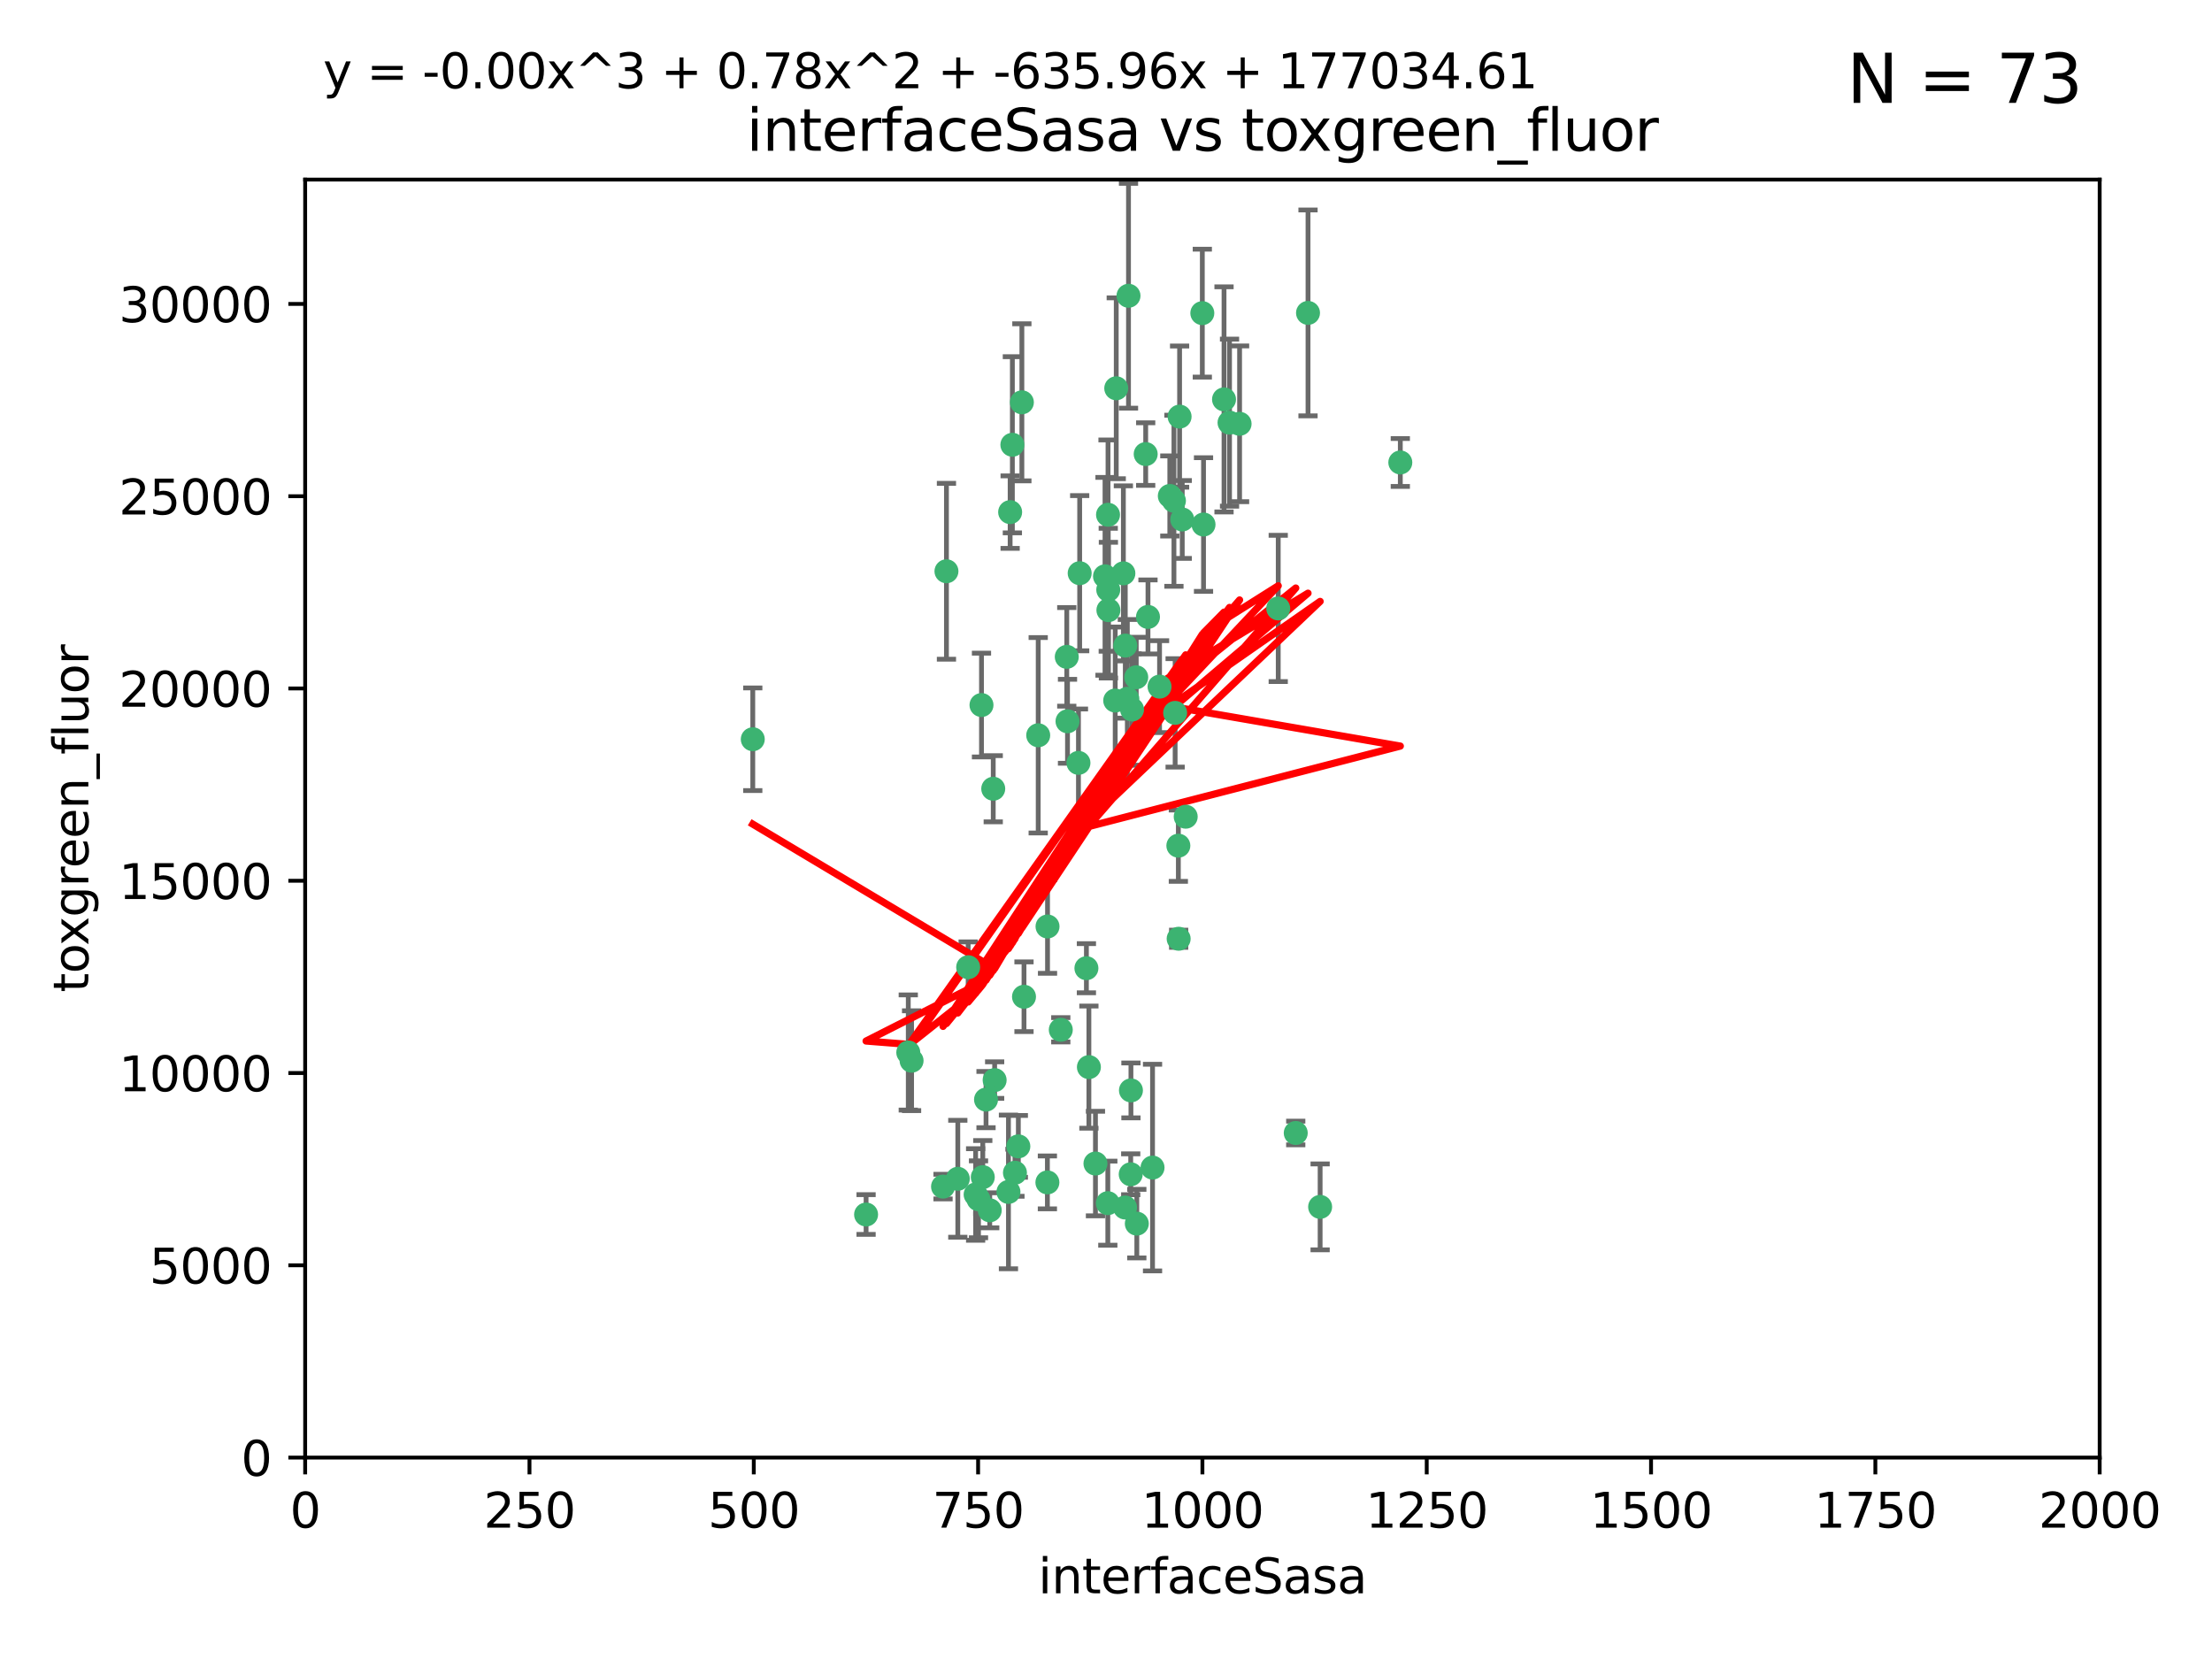 <?xml version="1.0" encoding="utf-8" standalone="no"?>
<!DOCTYPE svg PUBLIC "-//W3C//DTD SVG 1.1//EN"
  "http://www.w3.org/Graphics/SVG/1.1/DTD/svg11.dtd">
<svg xmlns:xlink="http://www.w3.org/1999/xlink" width="460.8pt" height="345.6pt" viewBox="0 0 460.8 345.6" xmlns="http://www.w3.org/2000/svg" version="1.1">
 <defs>
  <style type="text/css">*{stroke-linejoin: round; stroke-linecap: butt}</style>
 </defs>
 <g id="figure_1">
  <g id="patch_1">
   <path d="M 0 345.6 
L 460.8 345.6 
L 460.8 0 
L 0 0 
z
" style="fill: #ffffff"/>
  </g>
  <g id="axes_1">
   <g id="patch_2">
    <path d="M 63.571 303.64 
L 437.4 303.64 
L 437.4 37.411 
L 63.571 37.411 
z
" style="fill: #ffffff"/>
   </g>
   <g id="PathCollection_1">
    <defs>
     <path id="mf0173d3eaf" d="M 0 1.118 
C 0.297 1.118 0.581 1 0.791 0.791 
C 1 0.581 1.118 0.297 1.118 0 
C 1.118 -0.297 1 -0.581 0.791 -0.791 
C 0.581 -1 0.297 -1.118 0 -1.118 
C -0.297 -1.118 -0.581 -1 -0.791 -0.791 
C -1 -0.581 -1.118 -0.297 -1.118 0 
C -1.118 0.297 -1 0.581 -0.791 0.791 
C -0.581 1 -0.297 1.118 0 1.118 
z
" style="stroke: #3cb371"/>
    </defs>
    <g clip-path="url(#pec870dbd90)">
     <use xlink:href="#mf0173d3eaf" x="243.693" y="103.319" style="fill: #3cb371; stroke: #3cb371"/>
     <use xlink:href="#mf0173d3eaf" x="272.484" y="65.184" style="fill: #3cb371; stroke: #3cb371"/>
     <use xlink:href="#mf0173d3eaf" x="234.418" y="134.491" style="fill: #3cb371; stroke: #3cb371"/>
     <use xlink:href="#mf0173d3eaf" x="266.28" y="126.749" style="fill: #3cb371; stroke: #3cb371"/>
     <use xlink:href="#mf0173d3eaf" x="250.716" y="109.268" style="fill: #3cb371; stroke: #3cb371"/>
     <use xlink:href="#mf0173d3eaf" x="254.987" y="83.201" style="fill: #3cb371; stroke: #3cb371"/>
     <use xlink:href="#mf0173d3eaf" x="212.875" y="83.811" style="fill: #3cb371; stroke: #3cb371"/>
     <use xlink:href="#mf0173d3eaf" x="258.229" y="88.286" style="fill: #3cb371; stroke: #3cb371"/>
     <use xlink:href="#mf0173d3eaf" x="241.557" y="143.039" style="fill: #3cb371; stroke: #3cb371"/>
     <use xlink:href="#mf0173d3eaf" x="230.869" y="122.859" style="fill: #3cb371; stroke: #3cb371"/>
     <use xlink:href="#mf0173d3eaf" x="230.194" y="120.054" style="fill: #3cb371; stroke: #3cb371"/>
     <use xlink:href="#mf0173d3eaf" x="246.284" y="108.214" style="fill: #3cb371; stroke: #3cb371"/>
     <use xlink:href="#mf0173d3eaf" x="244.553" y="104.315" style="fill: #3cb371; stroke: #3cb371"/>
     <use xlink:href="#mf0173d3eaf" x="235.088" y="61.614" style="fill: #3cb371; stroke: #3cb371"/>
     <use xlink:href="#mf0173d3eaf" x="232.318" y="145.935" style="fill: #3cb371; stroke: #3cb371"/>
     <use xlink:href="#mf0173d3eaf" x="256.134" y="88.045" style="fill: #3cb371; stroke: #3cb371"/>
     <use xlink:href="#mf0173d3eaf" x="232.534" y="80.887" style="fill: #3cb371; stroke: #3cb371"/>
     <use xlink:href="#mf0173d3eaf" x="234.02" y="119.44" style="fill: #3cb371; stroke: #3cb371"/>
     <use xlink:href="#mf0173d3eaf" x="238.669" y="94.593" style="fill: #3cb371; stroke: #3cb371"/>
     <use xlink:href="#mf0173d3eaf" x="210.43" y="106.684" style="fill: #3cb371; stroke: #3cb371"/>
     <use xlink:href="#mf0173d3eaf" x="226.319" y="201.695" style="fill: #3cb371; stroke: #3cb371"/>
     <use xlink:href="#mf0173d3eaf" x="245.731" y="86.787" style="fill: #3cb371; stroke: #3cb371"/>
     <use xlink:href="#mf0173d3eaf" x="222.381" y="150.259" style="fill: #3cb371; stroke: #3cb371"/>
     <use xlink:href="#mf0173d3eaf" x="269.927" y="236.024" style="fill: #3cb371; stroke: #3cb371"/>
     <use xlink:href="#mf0173d3eaf" x="240.095" y="243.228" style="fill: #3cb371; stroke: #3cb371"/>
     <use xlink:href="#mf0173d3eaf" x="291.711" y="96.341" style="fill: #3cb371; stroke: #3cb371"/>
     <use xlink:href="#mf0173d3eaf" x="224.916" y="119.409" style="fill: #3cb371; stroke: #3cb371"/>
     <use xlink:href="#mf0173d3eaf" x="250.465" y="65.233" style="fill: #3cb371; stroke: #3cb371"/>
     <use xlink:href="#mf0173d3eaf" x="204.462" y="146.874" style="fill: #3cb371; stroke: #3cb371"/>
     <use xlink:href="#mf0173d3eaf" x="201.688" y="201.487" style="fill: #3cb371; stroke: #3cb371"/>
     <use xlink:href="#mf0173d3eaf" x="204.731" y="245.224" style="fill: #3cb371; stroke: #3cb371"/>
     <use xlink:href="#mf0173d3eaf" x="228.204" y="242.388" style="fill: #3cb371; stroke: #3cb371"/>
     <use xlink:href="#mf0173d3eaf" x="226.837" y="222.299" style="fill: #3cb371; stroke: #3cb371"/>
     <use xlink:href="#mf0173d3eaf" x="236.82" y="254.906" style="fill: #3cb371; stroke: #3cb371"/>
     <use xlink:href="#mf0173d3eaf" x="222.228" y="136.835" style="fill: #3cb371; stroke: #3cb371"/>
     <use xlink:href="#mf0173d3eaf" x="230.822" y="107.234" style="fill: #3cb371; stroke: #3cb371"/>
     <use xlink:href="#mf0173d3eaf" x="224.662" y="158.921" style="fill: #3cb371; stroke: #3cb371"/>
     <use xlink:href="#mf0173d3eaf" x="275.007" y="251.417" style="fill: #3cb371; stroke: #3cb371"/>
     <use xlink:href="#mf0173d3eaf" x="236.699" y="141.091" style="fill: #3cb371; stroke: #3cb371"/>
     <use xlink:href="#mf0173d3eaf" x="230.901" y="127.107" style="fill: #3cb371; stroke: #3cb371"/>
     <use xlink:href="#mf0173d3eaf" x="234.375" y="251.547" style="fill: #3cb371; stroke: #3cb371"/>
     <use xlink:href="#mf0173d3eaf" x="212.14" y="238.808" style="fill: #3cb371; stroke: #3cb371"/>
     <use xlink:href="#mf0173d3eaf" x="245.473" y="176.169" style="fill: #3cb371; stroke: #3cb371"/>
     <use xlink:href="#mf0173d3eaf" x="206.91" y="164.309" style="fill: #3cb371; stroke: #3cb371"/>
     <use xlink:href="#mf0173d3eaf" x="235.596" y="227.152" style="fill: #3cb371; stroke: #3cb371"/>
     <use xlink:href="#mf0173d3eaf" x="218.219" y="193.002" style="fill: #3cb371; stroke: #3cb371"/>
     <use xlink:href="#mf0173d3eaf" x="230.779" y="250.642" style="fill: #3cb371; stroke: #3cb371"/>
     <use xlink:href="#mf0173d3eaf" x="210.08" y="248.301" style="fill: #3cb371; stroke: #3cb371"/>
     <use xlink:href="#mf0173d3eaf" x="239.146" y="128.518" style="fill: #3cb371; stroke: #3cb371"/>
     <use xlink:href="#mf0173d3eaf" x="203.841" y="249.837" style="fill: #3cb371; stroke: #3cb371"/>
     <use xlink:href="#mf0173d3eaf" x="189.211" y="219.251" style="fill: #3cb371; stroke: #3cb371"/>
     <use xlink:href="#mf0173d3eaf" x="244.803" y="148.507" style="fill: #3cb371; stroke: #3cb371"/>
     <use xlink:href="#mf0173d3eaf" x="203.241" y="248.836" style="fill: #3cb371; stroke: #3cb371"/>
     <use xlink:href="#mf0173d3eaf" x="216.278" y="153.171" style="fill: #3cb371; stroke: #3cb371"/>
     <use xlink:href="#mf0173d3eaf" x="245.536" y="195.558" style="fill: #3cb371; stroke: #3cb371"/>
     <use xlink:href="#mf0173d3eaf" x="206.181" y="252.131" style="fill: #3cb371; stroke: #3cb371"/>
     <use xlink:href="#mf0173d3eaf" x="220.981" y="214.524" style="fill: #3cb371; stroke: #3cb371"/>
     <use xlink:href="#mf0173d3eaf" x="213.318" y="207.64" style="fill: #3cb371; stroke: #3cb371"/>
     <use xlink:href="#mf0173d3eaf" x="235.826" y="147.801" style="fill: #3cb371; stroke: #3cb371"/>
     <use xlink:href="#mf0173d3eaf" x="196.452" y="247.192" style="fill: #3cb371; stroke: #3cb371"/>
     <use xlink:href="#mf0173d3eaf" x="218.192" y="246.317" style="fill: #3cb371; stroke: #3cb371"/>
     <use xlink:href="#mf0173d3eaf" x="247.005" y="170.133" style="fill: #3cb371; stroke: #3cb371"/>
     <use xlink:href="#mf0173d3eaf" x="189.899" y="220.964" style="fill: #3cb371; stroke: #3cb371"/>
     <use xlink:href="#mf0173d3eaf" x="180.421" y="253.008" style="fill: #3cb371; stroke: #3cb371"/>
     <use xlink:href="#mf0173d3eaf" x="205.407" y="229.064" style="fill: #3cb371; stroke: #3cb371"/>
     <use xlink:href="#mf0173d3eaf" x="234.846" y="145.567" style="fill: #3cb371; stroke: #3cb371"/>
     <use xlink:href="#mf0173d3eaf" x="210.895" y="92.655" style="fill: #3cb371; stroke: #3cb371"/>
     <use xlink:href="#mf0173d3eaf" x="197.163" y="119.004" style="fill: #3cb371; stroke: #3cb371"/>
     <use xlink:href="#mf0173d3eaf" x="211.432" y="244.305" style="fill: #3cb371; stroke: #3cb371"/>
     <use xlink:href="#mf0173d3eaf" x="199.529" y="245.561" style="fill: #3cb371; stroke: #3cb371"/>
     <use xlink:href="#mf0173d3eaf" x="235.549" y="244.625" style="fill: #3cb371; stroke: #3cb371"/>
     <use xlink:href="#mf0173d3eaf" x="207.202" y="225.004" style="fill: #3cb371; stroke: #3cb371"/>
     <use xlink:href="#mf0173d3eaf" x="156.817" y="153.996" style="fill: #3cb371; stroke: #3cb371"/>
    </g>
   </g>
   <g id="matplotlib.axis_1">
    <g id="xtick_1">
     <g id="line2d_1">
      <defs>
       <path id="m2b2c34fe69" d="M 0 0 
L 0 3.5 
" style="stroke: #000000; stroke-width: 0.8"/>
      </defs>
      <g>
       <use xlink:href="#m2b2c34fe69" x="63.571" y="303.64" style="stroke: #000000; stroke-width: 0.8"/>
      </g>
     </g>
     <g id="text_1">
      <!-- 0 -->
      <g transform="translate(60.39 318.238)scale(0.1 -0.1)">
       <defs>
        <path id="DejaVuSans-30" d="M 2034 4250 
Q 1547 4250 1301 3770 
Q 1056 3291 1056 2328 
Q 1056 1369 1301 889 
Q 1547 409 2034 409 
Q 2525 409 2770 889 
Q 3016 1369 3016 2328 
Q 3016 3291 2770 3770 
Q 2525 4250 2034 4250 
z
M 2034 4750 
Q 2819 4750 3233 4129 
Q 3647 3509 3647 2328 
Q 3647 1150 3233 529 
Q 2819 -91 2034 -91 
Q 1250 -91 836 529 
Q 422 1150 422 2328 
Q 422 3509 836 4129 
Q 1250 4750 2034 4750 
z
" transform="scale(0.016)"/>
       </defs>
       <use xlink:href="#DejaVuSans-30"/>
      </g>
     </g>
    </g>
    <g id="xtick_2">
     <g id="line2d_2">
      <g>
       <use xlink:href="#m2b2c34fe69" x="110.3" y="303.64" style="stroke: #000000; stroke-width: 0.8"/>
      </g>
     </g>
     <g id="text_2">
      <!-- 250 -->
      <g transform="translate(100.756 318.238)scale(0.1 -0.1)">
       <defs>
        <path id="DejaVuSans-32" d="M 1228 531 
L 3431 531 
L 3431 0 
L 469 0 
L 469 531 
Q 828 903 1448 1529 
Q 2069 2156 2228 2338 
Q 2531 2678 2651 2914 
Q 2772 3150 2772 3378 
Q 2772 3750 2511 3984 
Q 2250 4219 1831 4219 
Q 1534 4219 1204 4116 
Q 875 4013 500 3803 
L 500 4441 
Q 881 4594 1212 4672 
Q 1544 4750 1819 4750 
Q 2544 4750 2975 4387 
Q 3406 4025 3406 3419 
Q 3406 3131 3298 2873 
Q 3191 2616 2906 2266 
Q 2828 2175 2409 1742 
Q 1991 1309 1228 531 
z
" transform="scale(0.016)"/>
        <path id="DejaVuSans-35" d="M 691 4666 
L 3169 4666 
L 3169 4134 
L 1269 4134 
L 1269 2991 
Q 1406 3038 1543 3061 
Q 1681 3084 1819 3084 
Q 2600 3084 3056 2656 
Q 3513 2228 3513 1497 
Q 3513 744 3044 326 
Q 2575 -91 1722 -91 
Q 1428 -91 1123 -41 
Q 819 9 494 109 
L 494 744 
Q 775 591 1075 516 
Q 1375 441 1709 441 
Q 2250 441 2565 725 
Q 2881 1009 2881 1497 
Q 2881 1984 2565 2268 
Q 2250 2553 1709 2553 
Q 1456 2553 1204 2497 
Q 953 2441 691 2322 
L 691 4666 
z
" transform="scale(0.016)"/>
       </defs>
       <use xlink:href="#DejaVuSans-32"/>
       <use xlink:href="#DejaVuSans-35" x="63.623"/>
       <use xlink:href="#DejaVuSans-30" x="127.246"/>
      </g>
     </g>
    </g>
    <g id="xtick_3">
     <g id="line2d_3">
      <g>
       <use xlink:href="#m2b2c34fe69" x="157.028" y="303.64" style="stroke: #000000; stroke-width: 0.8"/>
      </g>
     </g>
     <g id="text_3">
      <!-- 500 -->
      <g transform="translate(147.485 318.238)scale(0.1 -0.1)">
       <use xlink:href="#DejaVuSans-35"/>
       <use xlink:href="#DejaVuSans-30" x="63.623"/>
       <use xlink:href="#DejaVuSans-30" x="127.246"/>
      </g>
     </g>
    </g>
    <g id="xtick_4">
     <g id="line2d_4">
      <g>
       <use xlink:href="#m2b2c34fe69" x="203.757" y="303.64" style="stroke: #000000; stroke-width: 0.8"/>
      </g>
     </g>
     <g id="text_4">
      <!-- 750 -->
      <g transform="translate(194.213 318.238)scale(0.1 -0.1)">
       <defs>
        <path id="DejaVuSans-37" d="M 525 4666 
L 3525 4666 
L 3525 4397 
L 1831 0 
L 1172 0 
L 2766 4134 
L 525 4134 
L 525 4666 
z
" transform="scale(0.016)"/>
       </defs>
       <use xlink:href="#DejaVuSans-37"/>
       <use xlink:href="#DejaVuSans-35" x="63.623"/>
       <use xlink:href="#DejaVuSans-30" x="127.246"/>
      </g>
     </g>
    </g>
    <g id="xtick_5">
     <g id="line2d_5">
      <g>
       <use xlink:href="#m2b2c34fe69" x="250.486" y="303.64" style="stroke: #000000; stroke-width: 0.8"/>
      </g>
     </g>
     <g id="text_5">
      <!-- 1000 -->
      <g transform="translate(237.761 318.238)scale(0.1 -0.1)">
       <defs>
        <path id="DejaVuSans-31" d="M 794 531 
L 1825 531 
L 1825 4091 
L 703 3866 
L 703 4441 
L 1819 4666 
L 2450 4666 
L 2450 531 
L 3481 531 
L 3481 0 
L 794 0 
L 794 531 
z
" transform="scale(0.016)"/>
       </defs>
       <use xlink:href="#DejaVuSans-31"/>
       <use xlink:href="#DejaVuSans-30" x="63.623"/>
       <use xlink:href="#DejaVuSans-30" x="127.246"/>
       <use xlink:href="#DejaVuSans-30" x="190.869"/>
      </g>
     </g>
    </g>
    <g id="xtick_6">
     <g id="line2d_6">
      <g>
       <use xlink:href="#m2b2c34fe69" x="297.214" y="303.64" style="stroke: #000000; stroke-width: 0.8"/>
      </g>
     </g>
     <g id="text_6">
      <!-- 1250 -->
      <g transform="translate(284.489 318.238)scale(0.1 -0.1)">
       <use xlink:href="#DejaVuSans-31"/>
       <use xlink:href="#DejaVuSans-32" x="63.623"/>
       <use xlink:href="#DejaVuSans-35" x="127.246"/>
       <use xlink:href="#DejaVuSans-30" x="190.869"/>
      </g>
     </g>
    </g>
    <g id="xtick_7">
     <g id="line2d_7">
      <g>
       <use xlink:href="#m2b2c34fe69" x="343.943" y="303.64" style="stroke: #000000; stroke-width: 0.8"/>
      </g>
     </g>
     <g id="text_7">
      <!-- 1500 -->
      <g transform="translate(331.218 318.238)scale(0.1 -0.1)">
       <use xlink:href="#DejaVuSans-31"/>
       <use xlink:href="#DejaVuSans-35" x="63.623"/>
       <use xlink:href="#DejaVuSans-30" x="127.246"/>
       <use xlink:href="#DejaVuSans-30" x="190.869"/>
      </g>
     </g>
    </g>
    <g id="xtick_8">
     <g id="line2d_8">
      <g>
       <use xlink:href="#m2b2c34fe69" x="390.671" y="303.64" style="stroke: #000000; stroke-width: 0.8"/>
      </g>
     </g>
     <g id="text_8">
      <!-- 1750 -->
      <g transform="translate(377.946 318.238)scale(0.1 -0.1)">
       <use xlink:href="#DejaVuSans-31"/>
       <use xlink:href="#DejaVuSans-37" x="63.623"/>
       <use xlink:href="#DejaVuSans-35" x="127.246"/>
       <use xlink:href="#DejaVuSans-30" x="190.869"/>
      </g>
     </g>
    </g>
    <g id="xtick_9">
     <g id="line2d_9">
      <g>
       <use xlink:href="#m2b2c34fe69" x="437.4" y="303.64" style="stroke: #000000; stroke-width: 0.8"/>
      </g>
     </g>
     <g id="text_9">
      <!-- 2000 -->
      <g transform="translate(424.675 318.238)scale(0.1 -0.1)">
       <use xlink:href="#DejaVuSans-32"/>
       <use xlink:href="#DejaVuSans-30" x="63.623"/>
       <use xlink:href="#DejaVuSans-30" x="127.246"/>
       <use xlink:href="#DejaVuSans-30" x="190.869"/>
      </g>
     </g>
    </g>
    <g id="text_10">
     <!-- interfaceSasa -->
     <g transform="translate(216.279 331.917)scale(0.1 -0.1)">
      <defs>
       <path id="DejaVuSans-69" d="M 603 3500 
L 1178 3500 
L 1178 0 
L 603 0 
L 603 3500 
z
M 603 4863 
L 1178 4863 
L 1178 4134 
L 603 4134 
L 603 4863 
z
" transform="scale(0.016)"/>
       <path id="DejaVuSans-6e" d="M 3513 2113 
L 3513 0 
L 2938 0 
L 2938 2094 
Q 2938 2591 2744 2837 
Q 2550 3084 2163 3084 
Q 1697 3084 1428 2787 
Q 1159 2491 1159 1978 
L 1159 0 
L 581 0 
L 581 3500 
L 1159 3500 
L 1159 2956 
Q 1366 3272 1645 3428 
Q 1925 3584 2291 3584 
Q 2894 3584 3203 3211 
Q 3513 2838 3513 2113 
z
" transform="scale(0.016)"/>
       <path id="DejaVuSans-74" d="M 1172 4494 
L 1172 3500 
L 2356 3500 
L 2356 3053 
L 1172 3053 
L 1172 1153 
Q 1172 725 1289 603 
Q 1406 481 1766 481 
L 2356 481 
L 2356 0 
L 1766 0 
Q 1100 0 847 248 
Q 594 497 594 1153 
L 594 3053 
L 172 3053 
L 172 3500 
L 594 3500 
L 594 4494 
L 1172 4494 
z
" transform="scale(0.016)"/>
       <path id="DejaVuSans-65" d="M 3597 1894 
L 3597 1613 
L 953 1613 
Q 991 1019 1311 708 
Q 1631 397 2203 397 
Q 2534 397 2845 478 
Q 3156 559 3463 722 
L 3463 178 
Q 3153 47 2828 -22 
Q 2503 -91 2169 -91 
Q 1331 -91 842 396 
Q 353 884 353 1716 
Q 353 2575 817 3079 
Q 1281 3584 2069 3584 
Q 2775 3584 3186 3129 
Q 3597 2675 3597 1894 
z
M 3022 2063 
Q 3016 2534 2758 2815 
Q 2500 3097 2075 3097 
Q 1594 3097 1305 2825 
Q 1016 2553 972 2059 
L 3022 2063 
z
" transform="scale(0.016)"/>
       <path id="DejaVuSans-72" d="M 2631 2963 
Q 2534 3019 2420 3045 
Q 2306 3072 2169 3072 
Q 1681 3072 1420 2755 
Q 1159 2438 1159 1844 
L 1159 0 
L 581 0 
L 581 3500 
L 1159 3500 
L 1159 2956 
Q 1341 3275 1631 3429 
Q 1922 3584 2338 3584 
Q 2397 3584 2469 3576 
Q 2541 3569 2628 3553 
L 2631 2963 
z
" transform="scale(0.016)"/>
       <path id="DejaVuSans-66" d="M 2375 4863 
L 2375 4384 
L 1825 4384 
Q 1516 4384 1395 4259 
Q 1275 4134 1275 3809 
L 1275 3500 
L 2222 3500 
L 2222 3053 
L 1275 3053 
L 1275 0 
L 697 0 
L 697 3053 
L 147 3053 
L 147 3500 
L 697 3500 
L 697 3744 
Q 697 4328 969 4595 
Q 1241 4863 1831 4863 
L 2375 4863 
z
" transform="scale(0.016)"/>
       <path id="DejaVuSans-61" d="M 2194 1759 
Q 1497 1759 1228 1600 
Q 959 1441 959 1056 
Q 959 750 1161 570 
Q 1363 391 1709 391 
Q 2188 391 2477 730 
Q 2766 1069 2766 1631 
L 2766 1759 
L 2194 1759 
z
M 3341 1997 
L 3341 0 
L 2766 0 
L 2766 531 
Q 2569 213 2275 61 
Q 1981 -91 1556 -91 
Q 1019 -91 701 211 
Q 384 513 384 1019 
Q 384 1609 779 1909 
Q 1175 2209 1959 2209 
L 2766 2209 
L 2766 2266 
Q 2766 2663 2505 2880 
Q 2244 3097 1772 3097 
Q 1472 3097 1187 3025 
Q 903 2953 641 2809 
L 641 3341 
Q 956 3463 1253 3523 
Q 1550 3584 1831 3584 
Q 2591 3584 2966 3190 
Q 3341 2797 3341 1997 
z
" transform="scale(0.016)"/>
       <path id="DejaVuSans-63" d="M 3122 3366 
L 3122 2828 
Q 2878 2963 2633 3030 
Q 2388 3097 2138 3097 
Q 1578 3097 1268 2742 
Q 959 2388 959 1747 
Q 959 1106 1268 751 
Q 1578 397 2138 397 
Q 2388 397 2633 464 
Q 2878 531 3122 666 
L 3122 134 
Q 2881 22 2623 -34 
Q 2366 -91 2075 -91 
Q 1284 -91 818 406 
Q 353 903 353 1747 
Q 353 2603 823 3093 
Q 1294 3584 2113 3584 
Q 2378 3584 2631 3529 
Q 2884 3475 3122 3366 
z
" transform="scale(0.016)"/>
       <path id="DejaVuSans-53" d="M 3425 4513 
L 3425 3897 
Q 3066 4069 2747 4153 
Q 2428 4238 2131 4238 
Q 1616 4238 1336 4038 
Q 1056 3838 1056 3469 
Q 1056 3159 1242 3001 
Q 1428 2844 1947 2747 
L 2328 2669 
Q 3034 2534 3370 2195 
Q 3706 1856 3706 1288 
Q 3706 609 3251 259 
Q 2797 -91 1919 -91 
Q 1588 -91 1214 -16 
Q 841 59 441 206 
L 441 856 
Q 825 641 1194 531 
Q 1563 422 1919 422 
Q 2459 422 2753 634 
Q 3047 847 3047 1241 
Q 3047 1584 2836 1778 
Q 2625 1972 2144 2069 
L 1759 2144 
Q 1053 2284 737 2584 
Q 422 2884 422 3419 
Q 422 4038 858 4394 
Q 1294 4750 2059 4750 
Q 2388 4750 2728 4690 
Q 3069 4631 3425 4513 
z
" transform="scale(0.016)"/>
       <path id="DejaVuSans-73" d="M 2834 3397 
L 2834 2853 
Q 2591 2978 2328 3040 
Q 2066 3103 1784 3103 
Q 1356 3103 1142 2972 
Q 928 2841 928 2578 
Q 928 2378 1081 2264 
Q 1234 2150 1697 2047 
L 1894 2003 
Q 2506 1872 2764 1633 
Q 3022 1394 3022 966 
Q 3022 478 2636 193 
Q 2250 -91 1575 -91 
Q 1294 -91 989 -36 
Q 684 19 347 128 
L 347 722 
Q 666 556 975 473 
Q 1284 391 1588 391 
Q 1994 391 2212 530 
Q 2431 669 2431 922 
Q 2431 1156 2273 1281 
Q 2116 1406 1581 1522 
L 1381 1569 
Q 847 1681 609 1914 
Q 372 2147 372 2553 
Q 372 3047 722 3315 
Q 1072 3584 1716 3584 
Q 2034 3584 2315 3537 
Q 2597 3491 2834 3397 
z
" transform="scale(0.016)"/>
      </defs>
      <use xlink:href="#DejaVuSans-69"/>
      <use xlink:href="#DejaVuSans-6e" x="27.783"/>
      <use xlink:href="#DejaVuSans-74" x="91.162"/>
      <use xlink:href="#DejaVuSans-65" x="130.371"/>
      <use xlink:href="#DejaVuSans-72" x="191.895"/>
      <use xlink:href="#DejaVuSans-66" x="233.008"/>
      <use xlink:href="#DejaVuSans-61" x="268.213"/>
      <use xlink:href="#DejaVuSans-63" x="329.492"/>
      <use xlink:href="#DejaVuSans-65" x="384.473"/>
      <use xlink:href="#DejaVuSans-53" x="445.996"/>
      <use xlink:href="#DejaVuSans-61" x="509.473"/>
      <use xlink:href="#DejaVuSans-73" x="570.752"/>
      <use xlink:href="#DejaVuSans-61" x="622.852"/>
     </g>
    </g>
   </g>
   <g id="matplotlib.axis_2">
    <g id="ytick_1">
     <g id="line2d_10">
      <defs>
       <path id="mef2a99e4b9" d="M 0 0 
L -3.5 0 
" style="stroke: #000000; stroke-width: 0.8"/>
      </defs>
      <g>
       <use xlink:href="#mef2a99e4b9" x="63.571" y="303.64" style="stroke: #000000; stroke-width: 0.8"/>
      </g>
     </g>
     <g id="text_11">
      <!-- 0 -->
      <g transform="translate(50.209 307.439)scale(0.1 -0.1)">
       <use xlink:href="#DejaVuSans-30"/>
      </g>
     </g>
    </g>
    <g id="ytick_2">
     <g id="line2d_11">
      <g>
       <use xlink:href="#mef2a99e4b9" x="63.571" y="263.586" style="stroke: #000000; stroke-width: 0.8"/>
      </g>
     </g>
     <g id="text_12">
      <!-- 5000 -->
      <g transform="translate(31.121 267.385)scale(0.1 -0.1)">
       <use xlink:href="#DejaVuSans-35"/>
       <use xlink:href="#DejaVuSans-30" x="63.623"/>
       <use xlink:href="#DejaVuSans-30" x="127.246"/>
       <use xlink:href="#DejaVuSans-30" x="190.869"/>
      </g>
     </g>
    </g>
    <g id="ytick_3">
     <g id="line2d_12">
      <g>
       <use xlink:href="#mef2a99e4b9" x="63.571" y="223.532" style="stroke: #000000; stroke-width: 0.8"/>
      </g>
     </g>
     <g id="text_13">
      <!-- 10000 -->
      <g transform="translate(24.759 227.331)scale(0.1 -0.1)">
       <use xlink:href="#DejaVuSans-31"/>
       <use xlink:href="#DejaVuSans-30" x="63.623"/>
       <use xlink:href="#DejaVuSans-30" x="127.246"/>
       <use xlink:href="#DejaVuSans-30" x="190.869"/>
       <use xlink:href="#DejaVuSans-30" x="254.492"/>
      </g>
     </g>
    </g>
    <g id="ytick_4">
     <g id="line2d_13">
      <g>
       <use xlink:href="#mef2a99e4b9" x="63.571" y="183.478" style="stroke: #000000; stroke-width: 0.8"/>
      </g>
     </g>
     <g id="text_14">
      <!-- 15000 -->
      <g transform="translate(24.759 187.278)scale(0.1 -0.1)">
       <use xlink:href="#DejaVuSans-31"/>
       <use xlink:href="#DejaVuSans-35" x="63.623"/>
       <use xlink:href="#DejaVuSans-30" x="127.246"/>
       <use xlink:href="#DejaVuSans-30" x="190.869"/>
       <use xlink:href="#DejaVuSans-30" x="254.492"/>
      </g>
     </g>
    </g>
    <g id="ytick_5">
     <g id="line2d_14">
      <g>
       <use xlink:href="#mef2a99e4b9" x="63.571" y="143.424" style="stroke: #000000; stroke-width: 0.8"/>
      </g>
     </g>
     <g id="text_15">
      <!-- 20000 -->
      <g transform="translate(24.759 147.224)scale(0.1 -0.1)">
       <use xlink:href="#DejaVuSans-32"/>
       <use xlink:href="#DejaVuSans-30" x="63.623"/>
       <use xlink:href="#DejaVuSans-30" x="127.246"/>
       <use xlink:href="#DejaVuSans-30" x="190.869"/>
       <use xlink:href="#DejaVuSans-30" x="254.492"/>
      </g>
     </g>
    </g>
    <g id="ytick_6">
     <g id="line2d_15">
      <g>
       <use xlink:href="#mef2a99e4b9" x="63.571" y="103.371" style="stroke: #000000; stroke-width: 0.8"/>
      </g>
     </g>
     <g id="text_16">
      <!-- 25000 -->
      <g transform="translate(24.759 107.17)scale(0.1 -0.1)">
       <use xlink:href="#DejaVuSans-32"/>
       <use xlink:href="#DejaVuSans-35" x="63.623"/>
       <use xlink:href="#DejaVuSans-30" x="127.246"/>
       <use xlink:href="#DejaVuSans-30" x="190.869"/>
       <use xlink:href="#DejaVuSans-30" x="254.492"/>
      </g>
     </g>
    </g>
    <g id="ytick_7">
     <g id="line2d_16">
      <g>
       <use xlink:href="#mef2a99e4b9" x="63.571" y="63.317" style="stroke: #000000; stroke-width: 0.8"/>
      </g>
     </g>
     <g id="text_17">
      <!-- 30000 -->
      <g transform="translate(24.759 67.116)scale(0.1 -0.1)">
       <defs>
        <path id="DejaVuSans-33" d="M 2597 2516 
Q 3050 2419 3304 2112 
Q 3559 1806 3559 1356 
Q 3559 666 3084 287 
Q 2609 -91 1734 -91 
Q 1441 -91 1130 -33 
Q 819 25 488 141 
L 488 750 
Q 750 597 1062 519 
Q 1375 441 1716 441 
Q 2309 441 2620 675 
Q 2931 909 2931 1356 
Q 2931 1769 2642 2001 
Q 2353 2234 1838 2234 
L 1294 2234 
L 1294 2753 
L 1863 2753 
Q 2328 2753 2575 2939 
Q 2822 3125 2822 3475 
Q 2822 3834 2567 4026 
Q 2313 4219 1838 4219 
Q 1578 4219 1281 4162 
Q 984 4106 628 3988 
L 628 4550 
Q 988 4650 1302 4700 
Q 1616 4750 1894 4750 
Q 2613 4750 3031 4423 
Q 3450 4097 3450 3541 
Q 3450 3153 3228 2886 
Q 3006 2619 2597 2516 
z
" transform="scale(0.016)"/>
       </defs>
       <use xlink:href="#DejaVuSans-33"/>
       <use xlink:href="#DejaVuSans-30" x="63.623"/>
       <use xlink:href="#DejaVuSans-30" x="127.246"/>
       <use xlink:href="#DejaVuSans-30" x="190.869"/>
       <use xlink:href="#DejaVuSans-30" x="254.492"/>
      </g>
     </g>
    </g>
    <g id="text_18">
     <!-- toxgreen_fluor -->
     <g transform="translate(18.401 206.72)rotate(-90)scale(0.1 -0.1)">
      <defs>
       <path id="DejaVuSans-6f" d="M 1959 3097 
Q 1497 3097 1228 2736 
Q 959 2375 959 1747 
Q 959 1119 1226 758 
Q 1494 397 1959 397 
Q 2419 397 2687 759 
Q 2956 1122 2956 1747 
Q 2956 2369 2687 2733 
Q 2419 3097 1959 3097 
z
M 1959 3584 
Q 2709 3584 3137 3096 
Q 3566 2609 3566 1747 
Q 3566 888 3137 398 
Q 2709 -91 1959 -91 
Q 1206 -91 779 398 
Q 353 888 353 1747 
Q 353 2609 779 3096 
Q 1206 3584 1959 3584 
z
" transform="scale(0.016)"/>
       <path id="DejaVuSans-78" d="M 3513 3500 
L 2247 1797 
L 3578 0 
L 2900 0 
L 1881 1375 
L 863 0 
L 184 0 
L 1544 1831 
L 300 3500 
L 978 3500 
L 1906 2253 
L 2834 3500 
L 3513 3500 
z
" transform="scale(0.016)"/>
       <path id="DejaVuSans-67" d="M 2906 1791 
Q 2906 2416 2648 2759 
Q 2391 3103 1925 3103 
Q 1463 3103 1205 2759 
Q 947 2416 947 1791 
Q 947 1169 1205 825 
Q 1463 481 1925 481 
Q 2391 481 2648 825 
Q 2906 1169 2906 1791 
z
M 3481 434 
Q 3481 -459 3084 -895 
Q 2688 -1331 1869 -1331 
Q 1566 -1331 1297 -1286 
Q 1028 -1241 775 -1147 
L 775 -588 
Q 1028 -725 1275 -790 
Q 1522 -856 1778 -856 
Q 2344 -856 2625 -561 
Q 2906 -266 2906 331 
L 2906 616 
Q 2728 306 2450 153 
Q 2172 0 1784 0 
Q 1141 0 747 490 
Q 353 981 353 1791 
Q 353 2603 747 3093 
Q 1141 3584 1784 3584 
Q 2172 3584 2450 3431 
Q 2728 3278 2906 2969 
L 2906 3500 
L 3481 3500 
L 3481 434 
z
" transform="scale(0.016)"/>
       <path id="DejaVuSans-5f" d="M 3263 -1063 
L 3263 -1509 
L -63 -1509 
L -63 -1063 
L 3263 -1063 
z
" transform="scale(0.016)"/>
       <path id="DejaVuSans-6c" d="M 603 4863 
L 1178 4863 
L 1178 0 
L 603 0 
L 603 4863 
z
" transform="scale(0.016)"/>
       <path id="DejaVuSans-75" d="M 544 1381 
L 544 3500 
L 1119 3500 
L 1119 1403 
Q 1119 906 1312 657 
Q 1506 409 1894 409 
Q 2359 409 2629 706 
Q 2900 1003 2900 1516 
L 2900 3500 
L 3475 3500 
L 3475 0 
L 2900 0 
L 2900 538 
Q 2691 219 2414 64 
Q 2138 -91 1772 -91 
Q 1169 -91 856 284 
Q 544 659 544 1381 
z
M 1991 3584 
L 1991 3584 
z
" transform="scale(0.016)"/>
      </defs>
      <use xlink:href="#DejaVuSans-74"/>
      <use xlink:href="#DejaVuSans-6f" x="39.209"/>
      <use xlink:href="#DejaVuSans-78" x="97.266"/>
      <use xlink:href="#DejaVuSans-67" x="156.445"/>
      <use xlink:href="#DejaVuSans-72" x="219.922"/>
      <use xlink:href="#DejaVuSans-65" x="258.785"/>
      <use xlink:href="#DejaVuSans-65" x="320.309"/>
      <use xlink:href="#DejaVuSans-6e" x="381.832"/>
      <use xlink:href="#DejaVuSans-5f" x="445.211"/>
      <use xlink:href="#DejaVuSans-66" x="495.211"/>
      <use xlink:href="#DejaVuSans-6c" x="530.416"/>
      <use xlink:href="#DejaVuSans-75" x="558.199"/>
      <use xlink:href="#DejaVuSans-6f" x="621.578"/>
      <use xlink:href="#DejaVuSans-72" x="682.76"/>
     </g>
    </g>
   </g>
   <g id="LineCollection_1">
    <path d="M 243.693 111.662 
L 243.693 94.976 
" clip-path="url(#pec870dbd90)" style="fill: none; stroke: #696969"/>
    <path d="M 272.484 86.629 
L 272.484 43.739 
" clip-path="url(#pec870dbd90)" style="fill: none; stroke: #696969"/>
    <path d="M 234.418 149.606 
L 234.418 119.375 
" clip-path="url(#pec870dbd90)" style="fill: none; stroke: #696969"/>
    <path d="M 266.28 141.983 
L 266.28 111.515 
" clip-path="url(#pec870dbd90)" style="fill: none; stroke: #696969"/>
    <path d="M 250.716 123.191 
L 250.716 95.346 
" clip-path="url(#pec870dbd90)" style="fill: none; stroke: #696969"/>
    <path d="M 254.987 106.648 
L 254.987 59.753 
" clip-path="url(#pec870dbd90)" style="fill: none; stroke: #696969"/>
    <path d="M 212.875 100.173 
L 212.875 67.45 
" clip-path="url(#pec870dbd90)" style="fill: none; stroke: #696969"/>
    <path d="M 258.229 104.51 
L 258.229 72.063 
" clip-path="url(#pec870dbd90)" style="fill: none; stroke: #696969"/>
    <path d="M 241.557 152.61 
L 241.557 133.468 
" clip-path="url(#pec870dbd90)" style="fill: none; stroke: #696969"/>
    <path d="M 230.869 135.667 
L 230.869 110.051 
" clip-path="url(#pec870dbd90)" style="fill: none; stroke: #696969"/>
    <path d="M 230.194 140.659 
L 230.194 99.45 
" clip-path="url(#pec870dbd90)" style="fill: none; stroke: #696969"/>
    <path d="M 246.284 116.326 
L 246.284 100.101 
" clip-path="url(#pec870dbd90)" style="fill: none; stroke: #696969"/>
    <path d="M 244.553 122.133 
L 244.553 86.497 
" clip-path="url(#pec870dbd90)" style="fill: none; stroke: #696969"/>
    <path d="M 235.088 85.029 
L 235.088 38.199 
" clip-path="url(#pec870dbd90)" style="fill: none; stroke: #696969"/>
    <path d="M 232.318 161.248 
L 232.318 130.622 
" clip-path="url(#pec870dbd90)" style="fill: none; stroke: #696969"/>
    <path d="M 256.134 105.444 
L 256.134 70.646 
" clip-path="url(#pec870dbd90)" style="fill: none; stroke: #696969"/>
    <path d="M 232.534 99.727 
L 232.534 62.047 
" clip-path="url(#pec870dbd90)" style="fill: none; stroke: #696969"/>
    <path d="M 234.02 137.675 
L 234.02 101.206 
" clip-path="url(#pec870dbd90)" style="fill: none; stroke: #696969"/>
    <path d="M 238.669 101.108 
L 238.669 88.078 
" clip-path="url(#pec870dbd90)" style="fill: none; stroke: #696969"/>
    <path d="M 210.43 114.235 
L 210.43 99.134 
" clip-path="url(#pec870dbd90)" style="fill: none; stroke: #696969"/>
    <path d="M 226.319 206.809 
L 226.319 196.58 
" clip-path="url(#pec870dbd90)" style="fill: none; stroke: #696969"/>
    <path d="M 245.731 101.495 
L 245.731 72.08 
" clip-path="url(#pec870dbd90)" style="fill: none; stroke: #696969"/>
    <path d="M 222.381 159.003 
L 222.381 141.514 
" clip-path="url(#pec870dbd90)" style="fill: none; stroke: #696969"/>
    <path d="M 269.927 238.492 
L 269.927 233.557 
" clip-path="url(#pec870dbd90)" style="fill: none; stroke: #696969"/>
    <path d="M 240.095 264.748 
L 240.095 221.708 
" clip-path="url(#pec870dbd90)" style="fill: none; stroke: #696969"/>
    <path d="M 291.711 101.329 
L 291.711 91.353 
" clip-path="url(#pec870dbd90)" style="fill: none; stroke: #696969"/>
    <path d="M 224.916 135.574 
L 224.916 103.243 
" clip-path="url(#pec870dbd90)" style="fill: none; stroke: #696969"/>
    <path d="M 250.465 78.556 
L 250.465 51.911 
" clip-path="url(#pec870dbd90)" style="fill: none; stroke: #696969"/>
    <path d="M 204.462 157.684 
L 204.462 136.065 
" clip-path="url(#pec870dbd90)" style="fill: none; stroke: #696969"/>
    <path d="M 201.688 206.761 
L 201.688 196.213 
" clip-path="url(#pec870dbd90)" style="fill: none; stroke: #696969"/>
    <path d="M 204.731 252.857 
L 204.731 237.591 
" clip-path="url(#pec870dbd90)" style="fill: none; stroke: #696969"/>
    <path d="M 228.204 253.279 
L 228.204 231.496 
" clip-path="url(#pec870dbd90)" style="fill: none; stroke: #696969"/>
    <path d="M 226.837 235.023 
L 226.837 209.574 
" clip-path="url(#pec870dbd90)" style="fill: none; stroke: #696969"/>
    <path d="M 236.82 262.048 
L 236.82 247.764 
" clip-path="url(#pec870dbd90)" style="fill: none; stroke: #696969"/>
    <path d="M 222.228 147.104 
L 222.228 126.566 
" clip-path="url(#pec870dbd90)" style="fill: none; stroke: #696969"/>
    <path d="M 230.822 122.819 
L 230.822 91.649 
" clip-path="url(#pec870dbd90)" style="fill: none; stroke: #696969"/>
    <path d="M 224.662 170.147 
L 224.662 147.694 
" clip-path="url(#pec870dbd90)" style="fill: none; stroke: #696969"/>
    <path d="M 275.007 260.365 
L 275.007 242.469 
" clip-path="url(#pec870dbd90)" style="fill: none; stroke: #696969"/>
    <path d="M 236.699 149.421 
L 236.699 132.76 
" clip-path="url(#pec870dbd90)" style="fill: none; stroke: #696969"/>
    <path d="M 230.901 141.248 
L 230.901 112.967 
" clip-path="url(#pec870dbd90)" style="fill: none; stroke: #696969"/>
    <path d="M 234.375 252.228 
L 234.375 250.867 
" clip-path="url(#pec870dbd90)" style="fill: none; stroke: #696969"/>
    <path d="M 212.14 245.248 
L 212.14 232.369 
" clip-path="url(#pec870dbd90)" style="fill: none; stroke: #696969"/>
    <path d="M 245.473 183.597 
L 245.473 168.741 
" clip-path="url(#pec870dbd90)" style="fill: none; stroke: #696969"/>
    <path d="M 206.91 171.2 
L 206.91 157.418 
" clip-path="url(#pec870dbd90)" style="fill: none; stroke: #696969"/>
    <path d="M 235.596 232.87 
L 235.596 221.434 
" clip-path="url(#pec870dbd90)" style="fill: none; stroke: #696969"/>
    <path d="M 218.219 202.754 
L 218.219 183.249 
" clip-path="url(#pec870dbd90)" style="fill: none; stroke: #696969"/>
    <path d="M 230.779 259.401 
L 230.779 241.882 
" clip-path="url(#pec870dbd90)" style="fill: none; stroke: #696969"/>
    <path d="M 210.08 264.31 
L 210.08 232.292 
" clip-path="url(#pec870dbd90)" style="fill: none; stroke: #696969"/>
    <path d="M 239.146 136.228 
L 239.146 120.808 
" clip-path="url(#pec870dbd90)" style="fill: none; stroke: #696969"/>
    <path d="M 203.841 257.847 
L 203.841 241.828 
" clip-path="url(#pec870dbd90)" style="fill: none; stroke: #696969"/>
    <path d="M 189.211 231.246 
L 189.211 207.255 
" clip-path="url(#pec870dbd90)" style="fill: none; stroke: #696969"/>
    <path d="M 244.803 159.798 
L 244.803 137.216 
" clip-path="url(#pec870dbd90)" style="fill: none; stroke: #696969"/>
    <path d="M 203.241 258.377 
L 203.241 239.295 
" clip-path="url(#pec870dbd90)" style="fill: none; stroke: #696969"/>
    <path d="M 216.278 173.526 
L 216.278 132.815 
" clip-path="url(#pec870dbd90)" style="fill: none; stroke: #696969"/>
    <path d="M 245.536 197.349 
L 245.536 193.767 
" clip-path="url(#pec870dbd90)" style="fill: none; stroke: #696969"/>
    <path d="M 206.181 255.783 
L 206.181 248.48 
" clip-path="url(#pec870dbd90)" style="fill: none; stroke: #696969"/>
    <path d="M 220.981 217.059 
L 220.981 211.99 
" clip-path="url(#pec870dbd90)" style="fill: none; stroke: #696969"/>
    <path d="M 213.318 214.898 
L 213.318 200.382 
" clip-path="url(#pec870dbd90)" style="fill: none; stroke: #696969"/>
    <path d="M 235.826 159.413 
L 235.826 136.19 
" clip-path="url(#pec870dbd90)" style="fill: none; stroke: #696969"/>
    <path d="M 196.452 249.762 
L 196.452 244.622 
" clip-path="url(#pec870dbd90)" style="fill: none; stroke: #696969"/>
    <path d="M 218.192 251.825 
L 218.192 240.809 
" clip-path="url(#pec870dbd90)" style="fill: none; stroke: #696969"/>
    <path d="M 247.005 170.88 
L 247.005 169.387 
" clip-path="url(#pec870dbd90)" style="fill: none; stroke: #696969"/>
    <path d="M 189.899 231.359 
L 189.899 210.569 
" clip-path="url(#pec870dbd90)" style="fill: none; stroke: #696969"/>
    <path d="M 180.421 257.147 
L 180.421 248.868 
" clip-path="url(#pec870dbd90)" style="fill: none; stroke: #696969"/>
    <path d="M 205.407 234.921 
L 205.407 223.207 
" clip-path="url(#pec870dbd90)" style="fill: none; stroke: #696969"/>
    <path d="M 234.846 162.081 
L 234.846 129.053 
" clip-path="url(#pec870dbd90)" style="fill: none; stroke: #696969"/>
    <path d="M 210.895 111.003 
L 210.895 74.306 
" clip-path="url(#pec870dbd90)" style="fill: none; stroke: #696969"/>
    <path d="M 197.163 137.321 
L 197.163 100.688 
" clip-path="url(#pec870dbd90)" style="fill: none; stroke: #696969"/>
    <path d="M 211.432 249.207 
L 211.432 239.402 
" clip-path="url(#pec870dbd90)" style="fill: none; stroke: #696969"/>
    <path d="M 199.529 257.737 
L 199.529 233.384 
" clip-path="url(#pec870dbd90)" style="fill: none; stroke: #696969"/>
    <path d="M 235.549 248.883 
L 235.549 240.367 
" clip-path="url(#pec870dbd90)" style="fill: none; stroke: #696969"/>
    <path d="M 207.202 228.81 
L 207.202 221.198 
" clip-path="url(#pec870dbd90)" style="fill: none; stroke: #696969"/>
    <path d="M 156.817 164.686 
L 156.817 143.305 
" clip-path="url(#pec870dbd90)" style="fill: none; stroke: #696969"/>
   </g>
   <g id="line2d_17">
    <defs>
     <path id="mfa2a74c64d" d="M 2 0 
L -2 -0 
" style="stroke: #696969"/>
    </defs>
    <g clip-path="url(#pec870dbd90)">
     <use xlink:href="#mfa2a74c64d" x="243.693" y="111.662" style="fill: #696969; stroke: #696969"/>
     <use xlink:href="#mfa2a74c64d" x="272.484" y="86.629" style="fill: #696969; stroke: #696969"/>
     <use xlink:href="#mfa2a74c64d" x="234.418" y="149.606" style="fill: #696969; stroke: #696969"/>
     <use xlink:href="#mfa2a74c64d" x="266.28" y="141.983" style="fill: #696969; stroke: #696969"/>
     <use xlink:href="#mfa2a74c64d" x="250.716" y="123.191" style="fill: #696969; stroke: #696969"/>
     <use xlink:href="#mfa2a74c64d" x="254.987" y="106.648" style="fill: #696969; stroke: #696969"/>
     <use xlink:href="#mfa2a74c64d" x="212.875" y="100.173" style="fill: #696969; stroke: #696969"/>
     <use xlink:href="#mfa2a74c64d" x="258.229" y="104.51" style="fill: #696969; stroke: #696969"/>
     <use xlink:href="#mfa2a74c64d" x="241.557" y="152.61" style="fill: #696969; stroke: #696969"/>
     <use xlink:href="#mfa2a74c64d" x="230.869" y="135.667" style="fill: #696969; stroke: #696969"/>
     <use xlink:href="#mfa2a74c64d" x="230.194" y="140.659" style="fill: #696969; stroke: #696969"/>
     <use xlink:href="#mfa2a74c64d" x="246.284" y="116.326" style="fill: #696969; stroke: #696969"/>
     <use xlink:href="#mfa2a74c64d" x="244.553" y="122.133" style="fill: #696969; stroke: #696969"/>
     <use xlink:href="#mfa2a74c64d" x="235.088" y="85.029" style="fill: #696969; stroke: #696969"/>
     <use xlink:href="#mfa2a74c64d" x="232.318" y="161.248" style="fill: #696969; stroke: #696969"/>
     <use xlink:href="#mfa2a74c64d" x="256.134" y="105.444" style="fill: #696969; stroke: #696969"/>
     <use xlink:href="#mfa2a74c64d" x="232.534" y="99.727" style="fill: #696969; stroke: #696969"/>
     <use xlink:href="#mfa2a74c64d" x="234.02" y="137.675" style="fill: #696969; stroke: #696969"/>
     <use xlink:href="#mfa2a74c64d" x="238.669" y="101.108" style="fill: #696969; stroke: #696969"/>
     <use xlink:href="#mfa2a74c64d" x="210.43" y="114.235" style="fill: #696969; stroke: #696969"/>
     <use xlink:href="#mfa2a74c64d" x="226.319" y="206.809" style="fill: #696969; stroke: #696969"/>
     <use xlink:href="#mfa2a74c64d" x="245.731" y="101.495" style="fill: #696969; stroke: #696969"/>
     <use xlink:href="#mfa2a74c64d" x="222.381" y="159.003" style="fill: #696969; stroke: #696969"/>
     <use xlink:href="#mfa2a74c64d" x="269.927" y="238.492" style="fill: #696969; stroke: #696969"/>
     <use xlink:href="#mfa2a74c64d" x="240.095" y="264.748" style="fill: #696969; stroke: #696969"/>
     <use xlink:href="#mfa2a74c64d" x="291.711" y="101.329" style="fill: #696969; stroke: #696969"/>
     <use xlink:href="#mfa2a74c64d" x="224.916" y="135.574" style="fill: #696969; stroke: #696969"/>
     <use xlink:href="#mfa2a74c64d" x="250.465" y="78.556" style="fill: #696969; stroke: #696969"/>
     <use xlink:href="#mfa2a74c64d" x="204.462" y="157.684" style="fill: #696969; stroke: #696969"/>
     <use xlink:href="#mfa2a74c64d" x="201.688" y="206.761" style="fill: #696969; stroke: #696969"/>
     <use xlink:href="#mfa2a74c64d" x="204.731" y="252.857" style="fill: #696969; stroke: #696969"/>
     <use xlink:href="#mfa2a74c64d" x="228.204" y="253.279" style="fill: #696969; stroke: #696969"/>
     <use xlink:href="#mfa2a74c64d" x="226.837" y="235.023" style="fill: #696969; stroke: #696969"/>
     <use xlink:href="#mfa2a74c64d" x="236.82" y="262.048" style="fill: #696969; stroke: #696969"/>
     <use xlink:href="#mfa2a74c64d" x="222.228" y="147.104" style="fill: #696969; stroke: #696969"/>
     <use xlink:href="#mfa2a74c64d" x="230.822" y="122.819" style="fill: #696969; stroke: #696969"/>
     <use xlink:href="#mfa2a74c64d" x="224.662" y="170.147" style="fill: #696969; stroke: #696969"/>
     <use xlink:href="#mfa2a74c64d" x="275.007" y="260.365" style="fill: #696969; stroke: #696969"/>
     <use xlink:href="#mfa2a74c64d" x="236.699" y="149.421" style="fill: #696969; stroke: #696969"/>
     <use xlink:href="#mfa2a74c64d" x="230.901" y="141.248" style="fill: #696969; stroke: #696969"/>
     <use xlink:href="#mfa2a74c64d" x="234.375" y="252.228" style="fill: #696969; stroke: #696969"/>
     <use xlink:href="#mfa2a74c64d" x="212.14" y="245.248" style="fill: #696969; stroke: #696969"/>
     <use xlink:href="#mfa2a74c64d" x="245.473" y="183.597" style="fill: #696969; stroke: #696969"/>
     <use xlink:href="#mfa2a74c64d" x="206.91" y="171.2" style="fill: #696969; stroke: #696969"/>
     <use xlink:href="#mfa2a74c64d" x="235.596" y="232.87" style="fill: #696969; stroke: #696969"/>
     <use xlink:href="#mfa2a74c64d" x="218.219" y="202.754" style="fill: #696969; stroke: #696969"/>
     <use xlink:href="#mfa2a74c64d" x="230.779" y="259.401" style="fill: #696969; stroke: #696969"/>
     <use xlink:href="#mfa2a74c64d" x="210.08" y="264.31" style="fill: #696969; stroke: #696969"/>
     <use xlink:href="#mfa2a74c64d" x="239.146" y="136.228" style="fill: #696969; stroke: #696969"/>
     <use xlink:href="#mfa2a74c64d" x="203.841" y="257.847" style="fill: #696969; stroke: #696969"/>
     <use xlink:href="#mfa2a74c64d" x="189.211" y="231.246" style="fill: #696969; stroke: #696969"/>
     <use xlink:href="#mfa2a74c64d" x="244.803" y="159.798" style="fill: #696969; stroke: #696969"/>
     <use xlink:href="#mfa2a74c64d" x="203.241" y="258.377" style="fill: #696969; stroke: #696969"/>
     <use xlink:href="#mfa2a74c64d" x="216.278" y="173.526" style="fill: #696969; stroke: #696969"/>
     <use xlink:href="#mfa2a74c64d" x="245.536" y="197.349" style="fill: #696969; stroke: #696969"/>
     <use xlink:href="#mfa2a74c64d" x="206.181" y="255.783" style="fill: #696969; stroke: #696969"/>
     <use xlink:href="#mfa2a74c64d" x="220.981" y="217.059" style="fill: #696969; stroke: #696969"/>
     <use xlink:href="#mfa2a74c64d" x="213.318" y="214.898" style="fill: #696969; stroke: #696969"/>
     <use xlink:href="#mfa2a74c64d" x="235.826" y="159.413" style="fill: #696969; stroke: #696969"/>
     <use xlink:href="#mfa2a74c64d" x="196.452" y="249.762" style="fill: #696969; stroke: #696969"/>
     <use xlink:href="#mfa2a74c64d" x="218.192" y="251.825" style="fill: #696969; stroke: #696969"/>
     <use xlink:href="#mfa2a74c64d" x="247.005" y="170.88" style="fill: #696969; stroke: #696969"/>
     <use xlink:href="#mfa2a74c64d" x="189.899" y="231.359" style="fill: #696969; stroke: #696969"/>
     <use xlink:href="#mfa2a74c64d" x="180.421" y="257.147" style="fill: #696969; stroke: #696969"/>
     <use xlink:href="#mfa2a74c64d" x="205.407" y="234.921" style="fill: #696969; stroke: #696969"/>
     <use xlink:href="#mfa2a74c64d" x="234.846" y="162.081" style="fill: #696969; stroke: #696969"/>
     <use xlink:href="#mfa2a74c64d" x="210.895" y="111.003" style="fill: #696969; stroke: #696969"/>
     <use xlink:href="#mfa2a74c64d" x="197.163" y="137.321" style="fill: #696969; stroke: #696969"/>
     <use xlink:href="#mfa2a74c64d" x="211.432" y="249.207" style="fill: #696969; stroke: #696969"/>
     <use xlink:href="#mfa2a74c64d" x="199.529" y="257.737" style="fill: #696969; stroke: #696969"/>
     <use xlink:href="#mfa2a74c64d" x="235.549" y="248.883" style="fill: #696969; stroke: #696969"/>
     <use xlink:href="#mfa2a74c64d" x="207.202" y="228.81" style="fill: #696969; stroke: #696969"/>
     <use xlink:href="#mfa2a74c64d" x="156.817" y="164.686" style="fill: #696969; stroke: #696969"/>
    </g>
   </g>
   <g id="line2d_18">
    <g clip-path="url(#pec870dbd90)">
     <use xlink:href="#mfa2a74c64d" x="243.693" y="94.976" style="fill: #696969; stroke: #696969"/>
     <use xlink:href="#mfa2a74c64d" x="272.484" y="43.739" style="fill: #696969; stroke: #696969"/>
     <use xlink:href="#mfa2a74c64d" x="234.418" y="119.375" style="fill: #696969; stroke: #696969"/>
     <use xlink:href="#mfa2a74c64d" x="266.28" y="111.515" style="fill: #696969; stroke: #696969"/>
     <use xlink:href="#mfa2a74c64d" x="250.716" y="95.346" style="fill: #696969; stroke: #696969"/>
     <use xlink:href="#mfa2a74c64d" x="254.987" y="59.753" style="fill: #696969; stroke: #696969"/>
     <use xlink:href="#mfa2a74c64d" x="212.875" y="67.45" style="fill: #696969; stroke: #696969"/>
     <use xlink:href="#mfa2a74c64d" x="258.229" y="72.063" style="fill: #696969; stroke: #696969"/>
     <use xlink:href="#mfa2a74c64d" x="241.557" y="133.468" style="fill: #696969; stroke: #696969"/>
     <use xlink:href="#mfa2a74c64d" x="230.869" y="110.051" style="fill: #696969; stroke: #696969"/>
     <use xlink:href="#mfa2a74c64d" x="230.194" y="99.45" style="fill: #696969; stroke: #696969"/>
     <use xlink:href="#mfa2a74c64d" x="246.284" y="100.101" style="fill: #696969; stroke: #696969"/>
     <use xlink:href="#mfa2a74c64d" x="244.553" y="86.497" style="fill: #696969; stroke: #696969"/>
     <use xlink:href="#mfa2a74c64d" x="235.088" y="38.199" style="fill: #696969; stroke: #696969"/>
     <use xlink:href="#mfa2a74c64d" x="232.318" y="130.622" style="fill: #696969; stroke: #696969"/>
     <use xlink:href="#mfa2a74c64d" x="256.134" y="70.646" style="fill: #696969; stroke: #696969"/>
     <use xlink:href="#mfa2a74c64d" x="232.534" y="62.047" style="fill: #696969; stroke: #696969"/>
     <use xlink:href="#mfa2a74c64d" x="234.02" y="101.206" style="fill: #696969; stroke: #696969"/>
     <use xlink:href="#mfa2a74c64d" x="238.669" y="88.078" style="fill: #696969; stroke: #696969"/>
     <use xlink:href="#mfa2a74c64d" x="210.43" y="99.134" style="fill: #696969; stroke: #696969"/>
     <use xlink:href="#mfa2a74c64d" x="226.319" y="196.58" style="fill: #696969; stroke: #696969"/>
     <use xlink:href="#mfa2a74c64d" x="245.731" y="72.08" style="fill: #696969; stroke: #696969"/>
     <use xlink:href="#mfa2a74c64d" x="222.381" y="141.514" style="fill: #696969; stroke: #696969"/>
     <use xlink:href="#mfa2a74c64d" x="269.927" y="233.557" style="fill: #696969; stroke: #696969"/>
     <use xlink:href="#mfa2a74c64d" x="240.095" y="221.708" style="fill: #696969; stroke: #696969"/>
     <use xlink:href="#mfa2a74c64d" x="291.711" y="91.353" style="fill: #696969; stroke: #696969"/>
     <use xlink:href="#mfa2a74c64d" x="224.916" y="103.243" style="fill: #696969; stroke: #696969"/>
     <use xlink:href="#mfa2a74c64d" x="250.465" y="51.911" style="fill: #696969; stroke: #696969"/>
     <use xlink:href="#mfa2a74c64d" x="204.462" y="136.065" style="fill: #696969; stroke: #696969"/>
     <use xlink:href="#mfa2a74c64d" x="201.688" y="196.213" style="fill: #696969; stroke: #696969"/>
     <use xlink:href="#mfa2a74c64d" x="204.731" y="237.591" style="fill: #696969; stroke: #696969"/>
     <use xlink:href="#mfa2a74c64d" x="228.204" y="231.496" style="fill: #696969; stroke: #696969"/>
     <use xlink:href="#mfa2a74c64d" x="226.837" y="209.574" style="fill: #696969; stroke: #696969"/>
     <use xlink:href="#mfa2a74c64d" x="236.82" y="247.764" style="fill: #696969; stroke: #696969"/>
     <use xlink:href="#mfa2a74c64d" x="222.228" y="126.566" style="fill: #696969; stroke: #696969"/>
     <use xlink:href="#mfa2a74c64d" x="230.822" y="91.649" style="fill: #696969; stroke: #696969"/>
     <use xlink:href="#mfa2a74c64d" x="224.662" y="147.694" style="fill: #696969; stroke: #696969"/>
     <use xlink:href="#mfa2a74c64d" x="275.007" y="242.469" style="fill: #696969; stroke: #696969"/>
     <use xlink:href="#mfa2a74c64d" x="236.699" y="132.76" style="fill: #696969; stroke: #696969"/>
     <use xlink:href="#mfa2a74c64d" x="230.901" y="112.967" style="fill: #696969; stroke: #696969"/>
     <use xlink:href="#mfa2a74c64d" x="234.375" y="250.867" style="fill: #696969; stroke: #696969"/>
     <use xlink:href="#mfa2a74c64d" x="212.14" y="232.369" style="fill: #696969; stroke: #696969"/>
     <use xlink:href="#mfa2a74c64d" x="245.473" y="168.741" style="fill: #696969; stroke: #696969"/>
     <use xlink:href="#mfa2a74c64d" x="206.91" y="157.418" style="fill: #696969; stroke: #696969"/>
     <use xlink:href="#mfa2a74c64d" x="235.596" y="221.434" style="fill: #696969; stroke: #696969"/>
     <use xlink:href="#mfa2a74c64d" x="218.219" y="183.249" style="fill: #696969; stroke: #696969"/>
     <use xlink:href="#mfa2a74c64d" x="230.779" y="241.882" style="fill: #696969; stroke: #696969"/>
     <use xlink:href="#mfa2a74c64d" x="210.08" y="232.292" style="fill: #696969; stroke: #696969"/>
     <use xlink:href="#mfa2a74c64d" x="239.146" y="120.808" style="fill: #696969; stroke: #696969"/>
     <use xlink:href="#mfa2a74c64d" x="203.841" y="241.828" style="fill: #696969; stroke: #696969"/>
     <use xlink:href="#mfa2a74c64d" x="189.211" y="207.255" style="fill: #696969; stroke: #696969"/>
     <use xlink:href="#mfa2a74c64d" x="244.803" y="137.216" style="fill: #696969; stroke: #696969"/>
     <use xlink:href="#mfa2a74c64d" x="203.241" y="239.295" style="fill: #696969; stroke: #696969"/>
     <use xlink:href="#mfa2a74c64d" x="216.278" y="132.815" style="fill: #696969; stroke: #696969"/>
     <use xlink:href="#mfa2a74c64d" x="245.536" y="193.767" style="fill: #696969; stroke: #696969"/>
     <use xlink:href="#mfa2a74c64d" x="206.181" y="248.48" style="fill: #696969; stroke: #696969"/>
     <use xlink:href="#mfa2a74c64d" x="220.981" y="211.99" style="fill: #696969; stroke: #696969"/>
     <use xlink:href="#mfa2a74c64d" x="213.318" y="200.382" style="fill: #696969; stroke: #696969"/>
     <use xlink:href="#mfa2a74c64d" x="235.826" y="136.19" style="fill: #696969; stroke: #696969"/>
     <use xlink:href="#mfa2a74c64d" x="196.452" y="244.622" style="fill: #696969; stroke: #696969"/>
     <use xlink:href="#mfa2a74c64d" x="218.192" y="240.809" style="fill: #696969; stroke: #696969"/>
     <use xlink:href="#mfa2a74c64d" x="247.005" y="169.387" style="fill: #696969; stroke: #696969"/>
     <use xlink:href="#mfa2a74c64d" x="189.899" y="210.569" style="fill: #696969; stroke: #696969"/>
     <use xlink:href="#mfa2a74c64d" x="180.421" y="248.868" style="fill: #696969; stroke: #696969"/>
     <use xlink:href="#mfa2a74c64d" x="205.407" y="223.207" style="fill: #696969; stroke: #696969"/>
     <use xlink:href="#mfa2a74c64d" x="234.846" y="129.053" style="fill: #696969; stroke: #696969"/>
     <use xlink:href="#mfa2a74c64d" x="210.895" y="74.306" style="fill: #696969; stroke: #696969"/>
     <use xlink:href="#mfa2a74c64d" x="197.163" y="100.688" style="fill: #696969; stroke: #696969"/>
     <use xlink:href="#mfa2a74c64d" x="211.432" y="239.402" style="fill: #696969; stroke: #696969"/>
     <use xlink:href="#mfa2a74c64d" x="199.529" y="233.384" style="fill: #696969; stroke: #696969"/>
     <use xlink:href="#mfa2a74c64d" x="235.549" y="240.367" style="fill: #696969; stroke: #696969"/>
     <use xlink:href="#mfa2a74c64d" x="207.202" y="221.198" style="fill: #696969; stroke: #696969"/>
     <use xlink:href="#mfa2a74c64d" x="156.817" y="143.305" style="fill: #696969; stroke: #696969"/>
    </g>
   </g>
   <g id="line2d_19">
    <path d="M 243.693 141.017 
L 272.484 123.573 
L 234.418 155.877 
L 266.28 122.032 
L 250.716 131.85 
L 254.987 127.516 
L 212.875 193.309 
L 258.229 124.982 
L 241.557 144.213 
L 230.869 162.063 
L 230.194 163.256 
L 246.284 137.376 
L 244.553 139.778 
L 235.088 154.733 
L 232.318 159.518 
L 256.134 126.54 
L 232.534 159.139 
L 234.02 156.561 
L 238.669 148.772 
L 210.43 197.102 
L 226.319 170.162 
L 245.731 138.13 
L 222.381 177.181 
L 269.927 122.496 
L 240.095 146.489 
L 291.711 155.423 
L 224.916 172.671 
L 250.465 132.136 
L 204.462 205.42 
L 201.688 208.732 
L 204.731 205.078 
L 228.204 166.796 
L 226.837 169.237 
L 236.82 151.812 
L 222.228 177.452 
L 230.822 162.146 
L 224.662 173.125 
L 275.007 125.284 
L 236.699 152.014 
L 230.901 162.007 
L 234.375 155.951 
L 212.14 194.469 
L 245.473 138.486 
L 206.91 202.187 
L 235.596 153.869 
L 218.219 184.45 
L 230.779 162.222 
L 210.08 197.628 
L 239.146 148.002 
L 203.841 206.194 
L 189.211 217.819 
L 244.803 139.423 
L 203.241 206.926 
L 216.278 187.743 
L 245.536 138.398 
L 206.181 203.178 
L 220.981 179.65 
L 213.318 192.602 
L 235.826 153.48 
L 196.452 213.815 
L 218.192 184.495 
L 247.005 136.413 
L 189.899 217.609 
L 180.421 216.865 
L 205.407 204.203 
L 234.846 155.144 
L 210.895 196.395 
L 197.163 213.224 
L 211.432 195.571 
L 199.529 211.026 
L 235.549 153.948 
L 207.202 201.784 
L 156.817 171.68 
" clip-path="url(#pec870dbd90)" style="fill: none; stroke: #ff0000; stroke-width: 1.5; stroke-linecap: square"/>
   </g>
   <g id="line2d_20">
    <defs>
     <path id="mf49ced6d2d" d="M 0 2 
C 0.53 2 1.039 1.789 1.414 1.414 
C 1.789 1.039 2 0.53 2 0 
C 2 -0.53 1.789 -1.039 1.414 -1.414 
C 1.039 -1.789 0.53 -2 0 -2 
C -0.53 -2 -1.039 -1.789 -1.414 -1.414 
C -1.789 -1.039 -2 -0.53 -2 0 
C -2 0.53 -1.789 1.039 -1.414 1.414 
C -1.039 1.789 -0.53 2 0 2 
z
" style="stroke: #3cb371"/>
    </defs>
    <g clip-path="url(#pec870dbd90)">
     <use xlink:href="#mf49ced6d2d" x="243.693" y="103.319" style="fill: #3cb371; stroke: #3cb371"/>
     <use xlink:href="#mf49ced6d2d" x="272.484" y="65.184" style="fill: #3cb371; stroke: #3cb371"/>
     <use xlink:href="#mf49ced6d2d" x="234.418" y="134.491" style="fill: #3cb371; stroke: #3cb371"/>
     <use xlink:href="#mf49ced6d2d" x="266.28" y="126.749" style="fill: #3cb371; stroke: #3cb371"/>
     <use xlink:href="#mf49ced6d2d" x="250.716" y="109.268" style="fill: #3cb371; stroke: #3cb371"/>
     <use xlink:href="#mf49ced6d2d" x="254.987" y="83.201" style="fill: #3cb371; stroke: #3cb371"/>
     <use xlink:href="#mf49ced6d2d" x="212.875" y="83.811" style="fill: #3cb371; stroke: #3cb371"/>
     <use xlink:href="#mf49ced6d2d" x="258.229" y="88.286" style="fill: #3cb371; stroke: #3cb371"/>
     <use xlink:href="#mf49ced6d2d" x="241.557" y="143.039" style="fill: #3cb371; stroke: #3cb371"/>
     <use xlink:href="#mf49ced6d2d" x="230.869" y="122.859" style="fill: #3cb371; stroke: #3cb371"/>
     <use xlink:href="#mf49ced6d2d" x="230.194" y="120.054" style="fill: #3cb371; stroke: #3cb371"/>
     <use xlink:href="#mf49ced6d2d" x="246.284" y="108.214" style="fill: #3cb371; stroke: #3cb371"/>
     <use xlink:href="#mf49ced6d2d" x="244.553" y="104.315" style="fill: #3cb371; stroke: #3cb371"/>
     <use xlink:href="#mf49ced6d2d" x="235.088" y="61.614" style="fill: #3cb371; stroke: #3cb371"/>
     <use xlink:href="#mf49ced6d2d" x="232.318" y="145.935" style="fill: #3cb371; stroke: #3cb371"/>
     <use xlink:href="#mf49ced6d2d" x="256.134" y="88.045" style="fill: #3cb371; stroke: #3cb371"/>
     <use xlink:href="#mf49ced6d2d" x="232.534" y="80.887" style="fill: #3cb371; stroke: #3cb371"/>
     <use xlink:href="#mf49ced6d2d" x="234.02" y="119.44" style="fill: #3cb371; stroke: #3cb371"/>
     <use xlink:href="#mf49ced6d2d" x="238.669" y="94.593" style="fill: #3cb371; stroke: #3cb371"/>
     <use xlink:href="#mf49ced6d2d" x="210.43" y="106.684" style="fill: #3cb371; stroke: #3cb371"/>
     <use xlink:href="#mf49ced6d2d" x="226.319" y="201.695" style="fill: #3cb371; stroke: #3cb371"/>
     <use xlink:href="#mf49ced6d2d" x="245.731" y="86.787" style="fill: #3cb371; stroke: #3cb371"/>
     <use xlink:href="#mf49ced6d2d" x="222.381" y="150.259" style="fill: #3cb371; stroke: #3cb371"/>
     <use xlink:href="#mf49ced6d2d" x="269.927" y="236.024" style="fill: #3cb371; stroke: #3cb371"/>
     <use xlink:href="#mf49ced6d2d" x="240.095" y="243.228" style="fill: #3cb371; stroke: #3cb371"/>
     <use xlink:href="#mf49ced6d2d" x="291.711" y="96.341" style="fill: #3cb371; stroke: #3cb371"/>
     <use xlink:href="#mf49ced6d2d" x="224.916" y="119.409" style="fill: #3cb371; stroke: #3cb371"/>
     <use xlink:href="#mf49ced6d2d" x="250.465" y="65.233" style="fill: #3cb371; stroke: #3cb371"/>
     <use xlink:href="#mf49ced6d2d" x="204.462" y="146.874" style="fill: #3cb371; stroke: #3cb371"/>
     <use xlink:href="#mf49ced6d2d" x="201.688" y="201.487" style="fill: #3cb371; stroke: #3cb371"/>
     <use xlink:href="#mf49ced6d2d" x="204.731" y="245.224" style="fill: #3cb371; stroke: #3cb371"/>
     <use xlink:href="#mf49ced6d2d" x="228.204" y="242.388" style="fill: #3cb371; stroke: #3cb371"/>
     <use xlink:href="#mf49ced6d2d" x="226.837" y="222.299" style="fill: #3cb371; stroke: #3cb371"/>
     <use xlink:href="#mf49ced6d2d" x="236.82" y="254.906" style="fill: #3cb371; stroke: #3cb371"/>
     <use xlink:href="#mf49ced6d2d" x="222.228" y="136.835" style="fill: #3cb371; stroke: #3cb371"/>
     <use xlink:href="#mf49ced6d2d" x="230.822" y="107.234" style="fill: #3cb371; stroke: #3cb371"/>
     <use xlink:href="#mf49ced6d2d" x="224.662" y="158.921" style="fill: #3cb371; stroke: #3cb371"/>
     <use xlink:href="#mf49ced6d2d" x="275.007" y="251.417" style="fill: #3cb371; stroke: #3cb371"/>
     <use xlink:href="#mf49ced6d2d" x="236.699" y="141.091" style="fill: #3cb371; stroke: #3cb371"/>
     <use xlink:href="#mf49ced6d2d" x="230.901" y="127.107" style="fill: #3cb371; stroke: #3cb371"/>
     <use xlink:href="#mf49ced6d2d" x="234.375" y="251.547" style="fill: #3cb371; stroke: #3cb371"/>
     <use xlink:href="#mf49ced6d2d" x="212.14" y="238.808" style="fill: #3cb371; stroke: #3cb371"/>
     <use xlink:href="#mf49ced6d2d" x="245.473" y="176.169" style="fill: #3cb371; stroke: #3cb371"/>
     <use xlink:href="#mf49ced6d2d" x="206.91" y="164.309" style="fill: #3cb371; stroke: #3cb371"/>
     <use xlink:href="#mf49ced6d2d" x="235.596" y="227.152" style="fill: #3cb371; stroke: #3cb371"/>
     <use xlink:href="#mf49ced6d2d" x="218.219" y="193.002" style="fill: #3cb371; stroke: #3cb371"/>
     <use xlink:href="#mf49ced6d2d" x="230.779" y="250.642" style="fill: #3cb371; stroke: #3cb371"/>
     <use xlink:href="#mf49ced6d2d" x="210.08" y="248.301" style="fill: #3cb371; stroke: #3cb371"/>
     <use xlink:href="#mf49ced6d2d" x="239.146" y="128.518" style="fill: #3cb371; stroke: #3cb371"/>
     <use xlink:href="#mf49ced6d2d" x="203.841" y="249.837" style="fill: #3cb371; stroke: #3cb371"/>
     <use xlink:href="#mf49ced6d2d" x="189.211" y="219.251" style="fill: #3cb371; stroke: #3cb371"/>
     <use xlink:href="#mf49ced6d2d" x="244.803" y="148.507" style="fill: #3cb371; stroke: #3cb371"/>
     <use xlink:href="#mf49ced6d2d" x="203.241" y="248.836" style="fill: #3cb371; stroke: #3cb371"/>
     <use xlink:href="#mf49ced6d2d" x="216.278" y="153.171" style="fill: #3cb371; stroke: #3cb371"/>
     <use xlink:href="#mf49ced6d2d" x="245.536" y="195.558" style="fill: #3cb371; stroke: #3cb371"/>
     <use xlink:href="#mf49ced6d2d" x="206.181" y="252.131" style="fill: #3cb371; stroke: #3cb371"/>
     <use xlink:href="#mf49ced6d2d" x="220.981" y="214.524" style="fill: #3cb371; stroke: #3cb371"/>
     <use xlink:href="#mf49ced6d2d" x="213.318" y="207.64" style="fill: #3cb371; stroke: #3cb371"/>
     <use xlink:href="#mf49ced6d2d" x="235.826" y="147.801" style="fill: #3cb371; stroke: #3cb371"/>
     <use xlink:href="#mf49ced6d2d" x="196.452" y="247.192" style="fill: #3cb371; stroke: #3cb371"/>
     <use xlink:href="#mf49ced6d2d" x="218.192" y="246.317" style="fill: #3cb371; stroke: #3cb371"/>
     <use xlink:href="#mf49ced6d2d" x="247.005" y="170.133" style="fill: #3cb371; stroke: #3cb371"/>
     <use xlink:href="#mf49ced6d2d" x="189.899" y="220.964" style="fill: #3cb371; stroke: #3cb371"/>
     <use xlink:href="#mf49ced6d2d" x="180.421" y="253.008" style="fill: #3cb371; stroke: #3cb371"/>
     <use xlink:href="#mf49ced6d2d" x="205.407" y="229.064" style="fill: #3cb371; stroke: #3cb371"/>
     <use xlink:href="#mf49ced6d2d" x="234.846" y="145.567" style="fill: #3cb371; stroke: #3cb371"/>
     <use xlink:href="#mf49ced6d2d" x="210.895" y="92.655" style="fill: #3cb371; stroke: #3cb371"/>
     <use xlink:href="#mf49ced6d2d" x="197.163" y="119.004" style="fill: #3cb371; stroke: #3cb371"/>
     <use xlink:href="#mf49ced6d2d" x="211.432" y="244.305" style="fill: #3cb371; stroke: #3cb371"/>
     <use xlink:href="#mf49ced6d2d" x="199.529" y="245.561" style="fill: #3cb371; stroke: #3cb371"/>
     <use xlink:href="#mf49ced6d2d" x="235.549" y="244.625" style="fill: #3cb371; stroke: #3cb371"/>
     <use xlink:href="#mf49ced6d2d" x="207.202" y="225.004" style="fill: #3cb371; stroke: #3cb371"/>
     <use xlink:href="#mf49ced6d2d" x="156.817" y="153.996" style="fill: #3cb371; stroke: #3cb371"/>
    </g>
   </g>
   <g id="patch_3">
    <path d="M 63.571 303.64 
L 63.571 37.411 
" style="fill: none; stroke: #000000; stroke-width: 0.8; stroke-linejoin: miter; stroke-linecap: square"/>
   </g>
   <g id="patch_4">
    <path d="M 437.4 303.64 
L 437.4 37.411 
" style="fill: none; stroke: #000000; stroke-width: 0.8; stroke-linejoin: miter; stroke-linecap: square"/>
   </g>
   <g id="patch_5">
    <path d="M 63.571 303.64 
L 437.4 303.64 
" style="fill: none; stroke: #000000; stroke-width: 0.8; stroke-linejoin: miter; stroke-linecap: square"/>
   </g>
   <g id="patch_6">
    <path d="M 63.571 37.411 
L 437.4 37.411 
" style="fill: none; stroke: #000000; stroke-width: 0.8; stroke-linejoin: miter; stroke-linecap: square"/>
   </g>
   <g id="text_19">
    <!-- N = 73 -->
    <g transform="translate(384.743 21.426)scale(0.14 -0.14)">
     <defs>
      <path id="DejaVuSans-4e" d="M 628 4666 
L 1478 4666 
L 3547 763 
L 3547 4666 
L 4159 4666 
L 4159 0 
L 3309 0 
L 1241 3903 
L 1241 0 
L 628 0 
L 628 4666 
z
" transform="scale(0.016)"/>
      <path id="DejaVuSans-20" transform="scale(0.016)"/>
      <path id="DejaVuSans-3d" d="M 678 2906 
L 4684 2906 
L 4684 2381 
L 678 2381 
L 678 2906 
z
M 678 1631 
L 4684 1631 
L 4684 1100 
L 678 1100 
L 678 1631 
z
" transform="scale(0.016)"/>
     </defs>
     <use xlink:href="#DejaVuSans-4e"/>
     <use xlink:href="#DejaVuSans-20" x="74.805"/>
     <use xlink:href="#DejaVuSans-3d" x="106.592"/>
     <use xlink:href="#DejaVuSans-20" x="190.381"/>
     <use xlink:href="#DejaVuSans-37" x="222.168"/>
     <use xlink:href="#DejaVuSans-33" x="285.791"/>
    </g>
   </g>
   <g id="text_20">
    <!-- y = -0.00x^3 + 0.78x^2 + -635.96x + 177034.61 -->
    <g transform="translate(67.31 18.387)scale(0.1 -0.1)">
     <defs>
      <path id="DejaVuSans-79" d="M 2059 -325 
Q 1816 -950 1584 -1140 
Q 1353 -1331 966 -1331 
L 506 -1331 
L 506 -850 
L 844 -850 
Q 1081 -850 1212 -737 
Q 1344 -625 1503 -206 
L 1606 56 
L 191 3500 
L 800 3500 
L 1894 763 
L 2988 3500 
L 3597 3500 
L 2059 -325 
z
" transform="scale(0.016)"/>
      <path id="DejaVuSans-2d" d="M 313 2009 
L 1997 2009 
L 1997 1497 
L 313 1497 
L 313 2009 
z
" transform="scale(0.016)"/>
      <path id="DejaVuSans-2e" d="M 684 794 
L 1344 794 
L 1344 0 
L 684 0 
L 684 794 
z
" transform="scale(0.016)"/>
      <path id="DejaVuSans-5e" d="M 2988 4666 
L 4684 2925 
L 4056 2925 
L 2681 4159 
L 1306 2925 
L 678 2925 
L 2375 4666 
L 2988 4666 
z
" transform="scale(0.016)"/>
      <path id="DejaVuSans-2b" d="M 2944 4013 
L 2944 2272 
L 4684 2272 
L 4684 1741 
L 2944 1741 
L 2944 0 
L 2419 0 
L 2419 1741 
L 678 1741 
L 678 2272 
L 2419 2272 
L 2419 4013 
L 2944 4013 
z
" transform="scale(0.016)"/>
      <path id="DejaVuSans-38" d="M 2034 2216 
Q 1584 2216 1326 1975 
Q 1069 1734 1069 1313 
Q 1069 891 1326 650 
Q 1584 409 2034 409 
Q 2484 409 2743 651 
Q 3003 894 3003 1313 
Q 3003 1734 2745 1975 
Q 2488 2216 2034 2216 
z
M 1403 2484 
Q 997 2584 770 2862 
Q 544 3141 544 3541 
Q 544 4100 942 4425 
Q 1341 4750 2034 4750 
Q 2731 4750 3128 4425 
Q 3525 4100 3525 3541 
Q 3525 3141 3298 2862 
Q 3072 2584 2669 2484 
Q 3125 2378 3379 2068 
Q 3634 1759 3634 1313 
Q 3634 634 3220 271 
Q 2806 -91 2034 -91 
Q 1263 -91 848 271 
Q 434 634 434 1313 
Q 434 1759 690 2068 
Q 947 2378 1403 2484 
z
M 1172 3481 
Q 1172 3119 1398 2916 
Q 1625 2713 2034 2713 
Q 2441 2713 2670 2916 
Q 2900 3119 2900 3481 
Q 2900 3844 2670 4047 
Q 2441 4250 2034 4250 
Q 1625 4250 1398 4047 
Q 1172 3844 1172 3481 
z
" transform="scale(0.016)"/>
      <path id="DejaVuSans-36" d="M 2113 2584 
Q 1688 2584 1439 2293 
Q 1191 2003 1191 1497 
Q 1191 994 1439 701 
Q 1688 409 2113 409 
Q 2538 409 2786 701 
Q 3034 994 3034 1497 
Q 3034 2003 2786 2293 
Q 2538 2584 2113 2584 
z
M 3366 4563 
L 3366 3988 
Q 3128 4100 2886 4159 
Q 2644 4219 2406 4219 
Q 1781 4219 1451 3797 
Q 1122 3375 1075 2522 
Q 1259 2794 1537 2939 
Q 1816 3084 2150 3084 
Q 2853 3084 3261 2657 
Q 3669 2231 3669 1497 
Q 3669 778 3244 343 
Q 2819 -91 2113 -91 
Q 1303 -91 875 529 
Q 447 1150 447 2328 
Q 447 3434 972 4092 
Q 1497 4750 2381 4750 
Q 2619 4750 2861 4703 
Q 3103 4656 3366 4563 
z
" transform="scale(0.016)"/>
      <path id="DejaVuSans-39" d="M 703 97 
L 703 672 
Q 941 559 1184 500 
Q 1428 441 1663 441 
Q 2288 441 2617 861 
Q 2947 1281 2994 2138 
Q 2813 1869 2534 1725 
Q 2256 1581 1919 1581 
Q 1219 1581 811 2004 
Q 403 2428 403 3163 
Q 403 3881 828 4315 
Q 1253 4750 1959 4750 
Q 2769 4750 3195 4129 
Q 3622 3509 3622 2328 
Q 3622 1225 3098 567 
Q 2575 -91 1691 -91 
Q 1453 -91 1209 -44 
Q 966 3 703 97 
z
M 1959 2075 
Q 2384 2075 2632 2365 
Q 2881 2656 2881 3163 
Q 2881 3666 2632 3958 
Q 2384 4250 1959 4250 
Q 1534 4250 1286 3958 
Q 1038 3666 1038 3163 
Q 1038 2656 1286 2365 
Q 1534 2075 1959 2075 
z
" transform="scale(0.016)"/>
      <path id="DejaVuSans-34" d="M 2419 4116 
L 825 1625 
L 2419 1625 
L 2419 4116 
z
M 2253 4666 
L 3047 4666 
L 3047 1625 
L 3713 1625 
L 3713 1100 
L 3047 1100 
L 3047 0 
L 2419 0 
L 2419 1100 
L 313 1100 
L 313 1709 
L 2253 4666 
z
" transform="scale(0.016)"/>
     </defs>
     <use xlink:href="#DejaVuSans-79"/>
     <use xlink:href="#DejaVuSans-20" x="59.18"/>
     <use xlink:href="#DejaVuSans-3d" x="90.967"/>
     <use xlink:href="#DejaVuSans-20" x="174.756"/>
     <use xlink:href="#DejaVuSans-2d" x="206.543"/>
     <use xlink:href="#DejaVuSans-30" x="242.627"/>
     <use xlink:href="#DejaVuSans-2e" x="306.25"/>
     <use xlink:href="#DejaVuSans-30" x="338.037"/>
     <use xlink:href="#DejaVuSans-30" x="401.66"/>
     <use xlink:href="#DejaVuSans-78" x="465.283"/>
     <use xlink:href="#DejaVuSans-5e" x="524.463"/>
     <use xlink:href="#DejaVuSans-33" x="608.252"/>
     <use xlink:href="#DejaVuSans-20" x="671.875"/>
     <use xlink:href="#DejaVuSans-2b" x="703.662"/>
     <use xlink:href="#DejaVuSans-20" x="787.451"/>
     <use xlink:href="#DejaVuSans-30" x="819.238"/>
     <use xlink:href="#DejaVuSans-2e" x="882.861"/>
     <use xlink:href="#DejaVuSans-37" x="914.648"/>
     <use xlink:href="#DejaVuSans-38" x="978.271"/>
     <use xlink:href="#DejaVuSans-78" x="1041.895"/>
     <use xlink:href="#DejaVuSans-5e" x="1101.074"/>
     <use xlink:href="#DejaVuSans-32" x="1184.863"/>
     <use xlink:href="#DejaVuSans-20" x="1248.486"/>
     <use xlink:href="#DejaVuSans-2b" x="1280.273"/>
     <use xlink:href="#DejaVuSans-20" x="1364.062"/>
     <use xlink:href="#DejaVuSans-2d" x="1395.85"/>
     <use xlink:href="#DejaVuSans-36" x="1431.934"/>
     <use xlink:href="#DejaVuSans-33" x="1495.557"/>
     <use xlink:href="#DejaVuSans-35" x="1559.18"/>
     <use xlink:href="#DejaVuSans-2e" x="1622.803"/>
     <use xlink:href="#DejaVuSans-39" x="1654.59"/>
     <use xlink:href="#DejaVuSans-36" x="1718.213"/>
     <use xlink:href="#DejaVuSans-78" x="1781.836"/>
     <use xlink:href="#DejaVuSans-20" x="1841.016"/>
     <use xlink:href="#DejaVuSans-2b" x="1872.803"/>
     <use xlink:href="#DejaVuSans-20" x="1956.592"/>
     <use xlink:href="#DejaVuSans-31" x="1988.379"/>
     <use xlink:href="#DejaVuSans-37" x="2052.002"/>
     <use xlink:href="#DejaVuSans-37" x="2115.625"/>
     <use xlink:href="#DejaVuSans-30" x="2179.248"/>
     <use xlink:href="#DejaVuSans-33" x="2242.871"/>
     <use xlink:href="#DejaVuSans-34" x="2306.494"/>
     <use xlink:href="#DejaVuSans-2e" x="2370.117"/>
     <use xlink:href="#DejaVuSans-36" x="2401.904"/>
     <use xlink:href="#DejaVuSans-31" x="2465.527"/>
    </g>
   </g>
   <g id="text_21">
    <!-- interfaceSasa vs toxgreen_fluor -->
    <g transform="translate(155.513 31.411)scale(0.12 -0.12)">
     <defs>
      <path id="DejaVuSans-76" d="M 191 3500 
L 800 3500 
L 1894 563 
L 2988 3500 
L 3597 3500 
L 2284 0 
L 1503 0 
L 191 3500 
z
" transform="scale(0.016)"/>
     </defs>
     <use xlink:href="#DejaVuSans-69"/>
     <use xlink:href="#DejaVuSans-6e" x="27.783"/>
     <use xlink:href="#DejaVuSans-74" x="91.162"/>
     <use xlink:href="#DejaVuSans-65" x="130.371"/>
     <use xlink:href="#DejaVuSans-72" x="191.895"/>
     <use xlink:href="#DejaVuSans-66" x="233.008"/>
     <use xlink:href="#DejaVuSans-61" x="268.213"/>
     <use xlink:href="#DejaVuSans-63" x="329.492"/>
     <use xlink:href="#DejaVuSans-65" x="384.473"/>
     <use xlink:href="#DejaVuSans-53" x="445.996"/>
     <use xlink:href="#DejaVuSans-61" x="509.473"/>
     <use xlink:href="#DejaVuSans-73" x="570.752"/>
     <use xlink:href="#DejaVuSans-61" x="622.852"/>
     <use xlink:href="#DejaVuSans-20" x="684.131"/>
     <use xlink:href="#DejaVuSans-76" x="715.918"/>
     <use xlink:href="#DejaVuSans-73" x="775.098"/>
     <use xlink:href="#DejaVuSans-20" x="827.197"/>
     <use xlink:href="#DejaVuSans-74" x="858.984"/>
     <use xlink:href="#DejaVuSans-6f" x="898.193"/>
     <use xlink:href="#DejaVuSans-78" x="956.25"/>
     <use xlink:href="#DejaVuSans-67" x="1015.43"/>
     <use xlink:href="#DejaVuSans-72" x="1078.906"/>
     <use xlink:href="#DejaVuSans-65" x="1117.77"/>
     <use xlink:href="#DejaVuSans-65" x="1179.293"/>
     <use xlink:href="#DejaVuSans-6e" x="1240.816"/>
     <use xlink:href="#DejaVuSans-5f" x="1304.195"/>
     <use xlink:href="#DejaVuSans-66" x="1354.195"/>
     <use xlink:href="#DejaVuSans-6c" x="1389.4"/>
     <use xlink:href="#DejaVuSans-75" x="1417.184"/>
     <use xlink:href="#DejaVuSans-6f" x="1480.562"/>
     <use xlink:href="#DejaVuSans-72" x="1541.744"/>
    </g>
   </g>
  </g>
 </g>
 <defs>
  <clipPath id="pec870dbd90">
   <rect x="63.571" y="37.411" width="373.829" height="266.229"/>
  </clipPath>
 </defs>
</svg>
